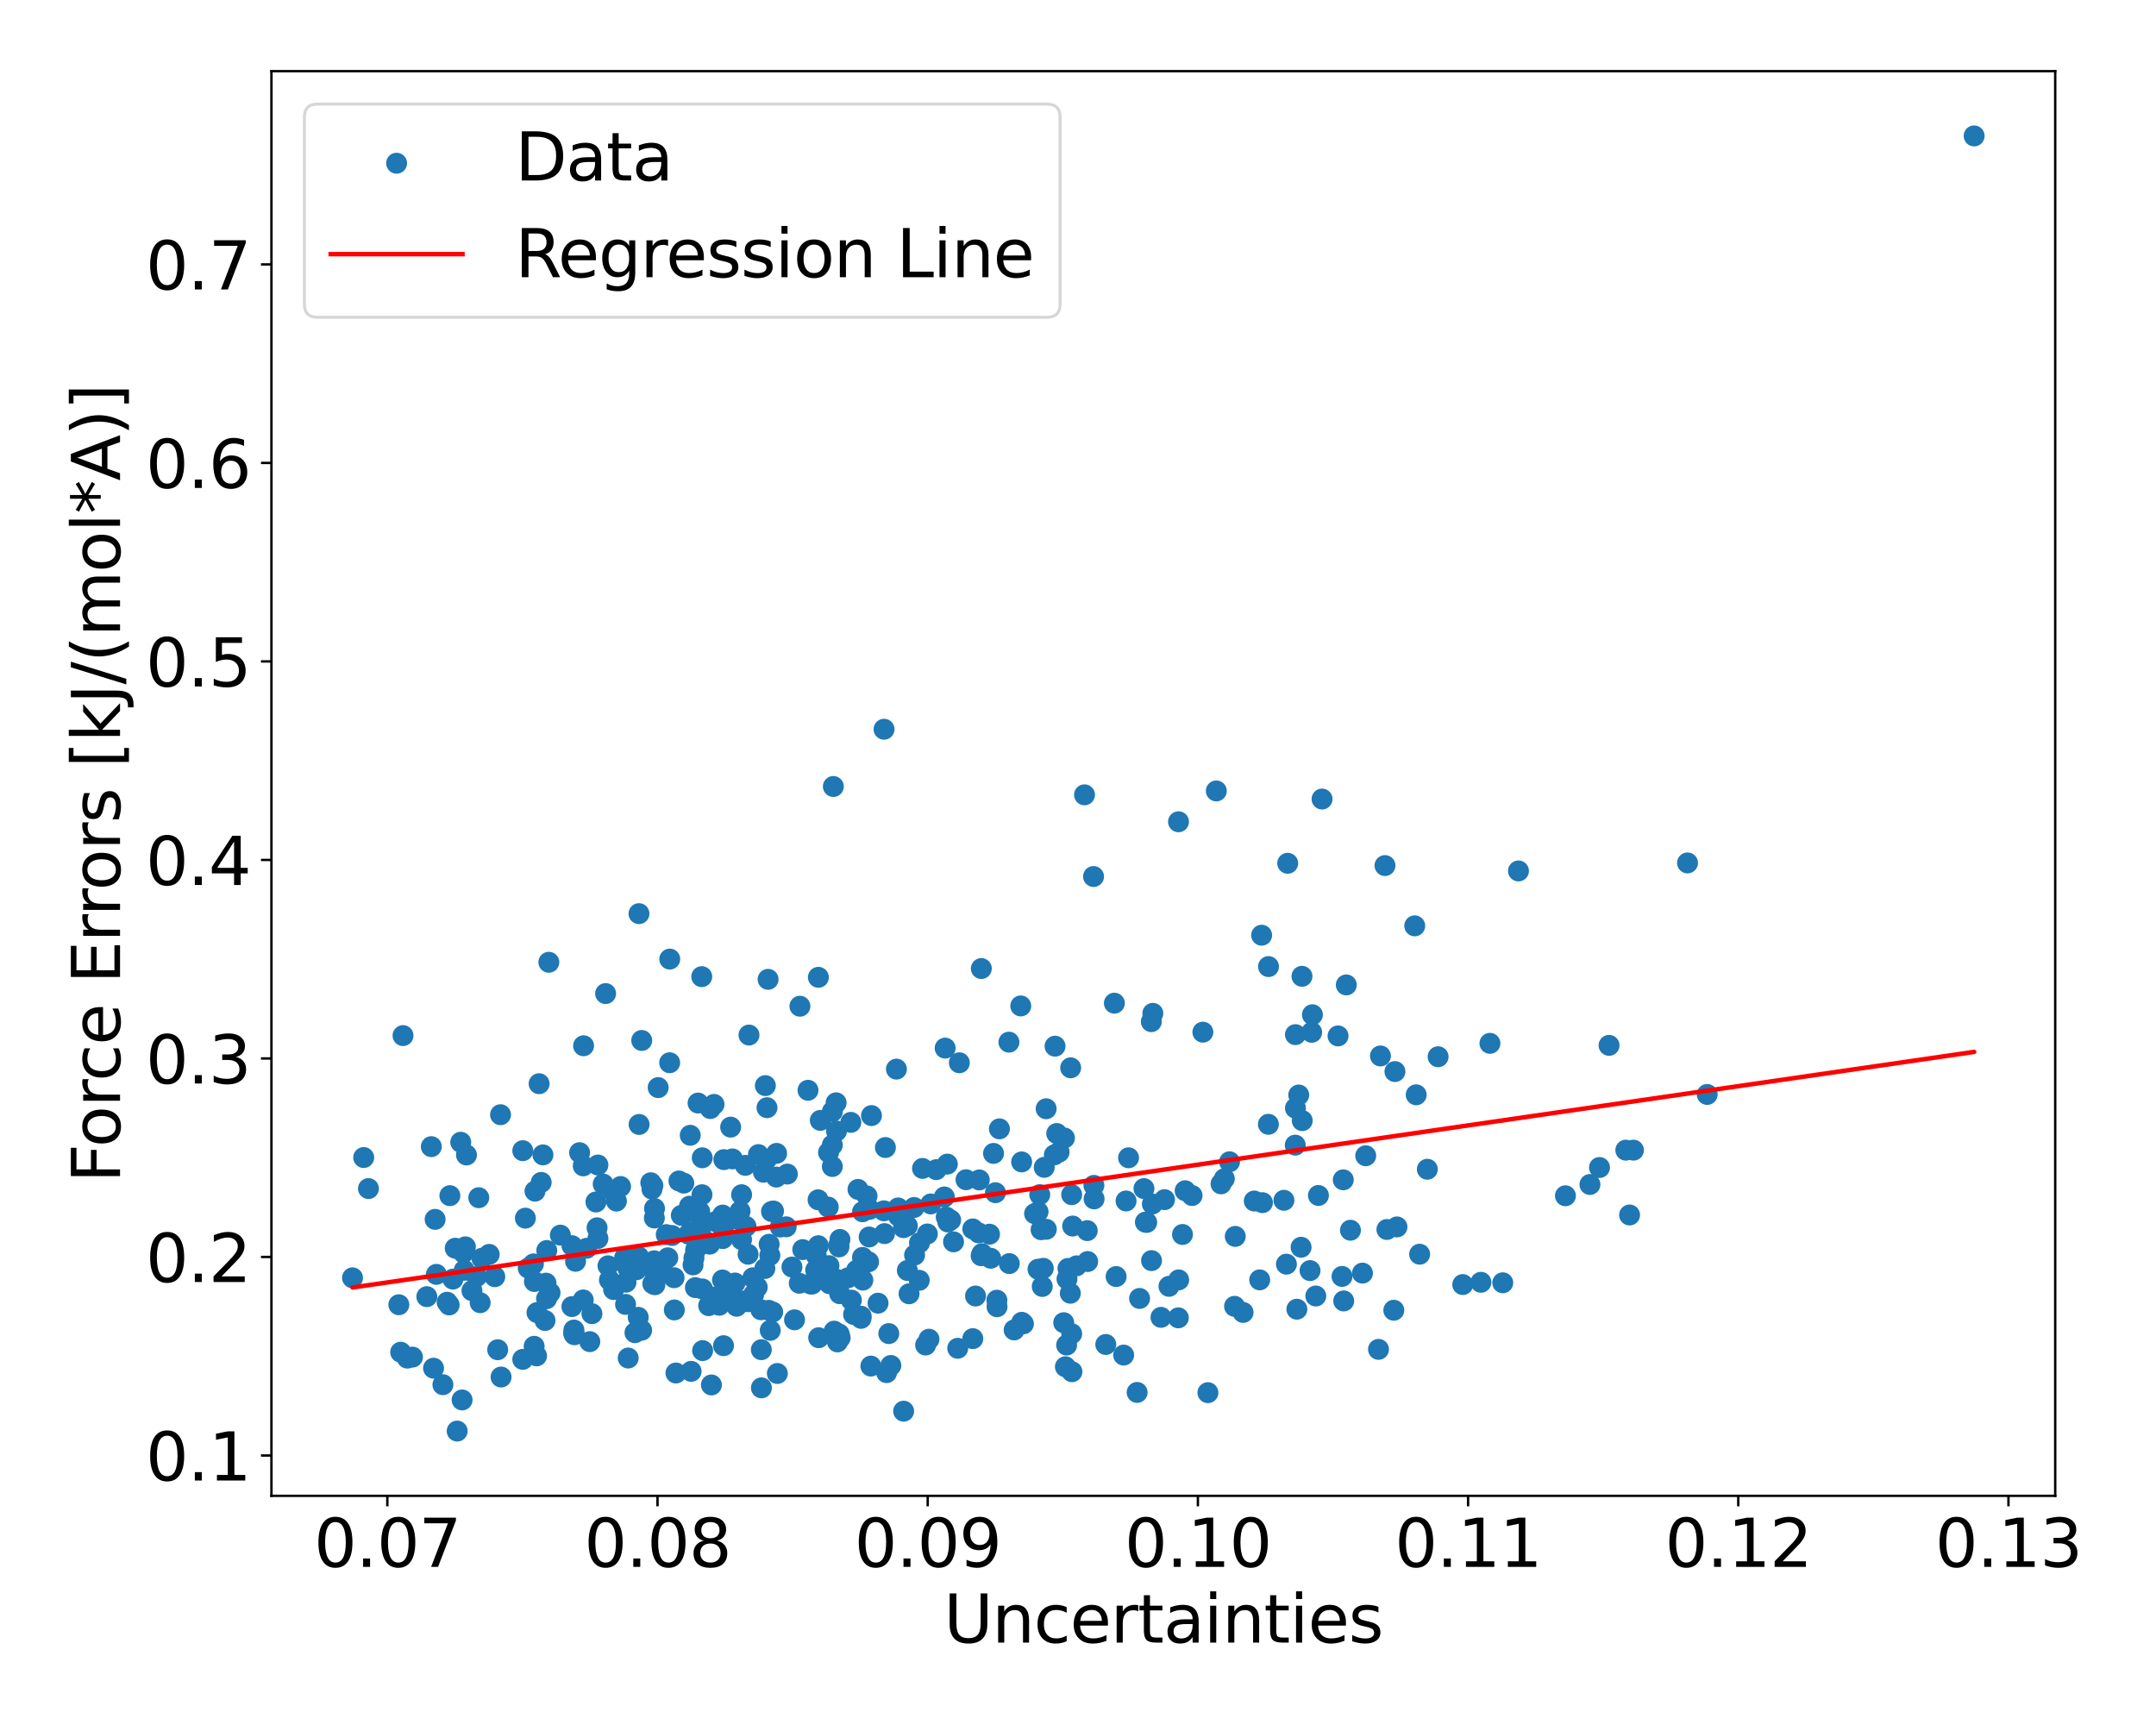 <?xml version="1.0" encoding="utf-8" standalone="no"?>
<!DOCTYPE svg PUBLIC "-//W3C//DTD SVG 1.1//EN"
  "http://www.w3.org/Graphics/SVG/1.1/DTD/svg11.dtd">
<svg xmlns:xlink="http://www.w3.org/1999/xlink" width="720pt" height="576pt" viewBox="0 0 720 576" xmlns="http://www.w3.org/2000/svg" version="1.1">
 <defs>
  <style type="text/css">*{stroke-linejoin: round; stroke-linecap: butt}</style>
 </defs>
 <g id="figure_1">
  <g id="patch_1">
   <path d="M 0 576 
L 720 576 
L 720 0 
L 0 0 
z
" style="fill: #ffffff"/>
  </g>
  <g id="axes_1">
   <g id="patch_2">
    <path d="M 90.65 499.48 
L 686.345 499.48 
L 686.345 23.76 
L 90.65 23.76 
z
" style="fill: #ffffff"/>
   </g>
   <g id="PathCollection_1">
    <defs>
     <path id="m4ea3d1e898" d="M 0 3 
C 0.796 3 1.559 2.684 2.121 2.121 
C 2.684 1.559 3 0.796 3 0 
C 3 -0.796 2.684 -1.559 2.121 -2.121 
C 1.559 -2.684 0.796 -3 0 -3 
C -0.796 -3 -1.559 -2.684 -2.121 -2.121 
C -2.684 -1.559 -3 -0.796 -3 0 
C -3 0.796 -2.684 1.559 -2.121 2.121 
C -1.559 2.684 -0.796 3 0 3 
z
" style="stroke: #1f77b4"/>
    </defs>
    <g clip-path="url(#p6a3d06f245)">
     <use xlink:href="#m4ea3d1e898" x="241.622" y="449.345" style="fill: #1f77b4; stroke: #1f77b4"/>
     <use xlink:href="#m4ea3d1e898" x="231.741" y="420.059" style="fill: #1f77b4; stroke: #1f77b4"/>
     <use xlink:href="#m4ea3d1e898" x="355.481" y="379.994" style="fill: #1f77b4; stroke: #1f77b4"/>
     <use xlink:href="#m4ea3d1e898" x="264.475" y="423.078" style="fill: #1f77b4; stroke: #1f77b4"/>
     <use xlink:href="#m4ea3d1e898" x="301.73" y="409.933" style="fill: #1f77b4; stroke: #1f77b4"/>
     <use xlink:href="#m4ea3d1e898" x="288.031" y="419.866" style="fill: #1f77b4; stroke: #1f77b4"/>
     <use xlink:href="#m4ea3d1e898" x="243.154" y="407.478" style="fill: #1f77b4; stroke: #1f77b4"/>
     <use xlink:href="#m4ea3d1e898" x="228.353" y="395.065" style="fill: #1f77b4; stroke: #1f77b4"/>
     <use xlink:href="#m4ea3d1e898" x="230.797" y="457.911" style="fill: #1f77b4; stroke: #1f77b4"/>
     <use xlink:href="#m4ea3d1e898" x="178.142" y="422.034" style="fill: #1f77b4; stroke: #1f77b4"/>
     <use xlink:href="#m4ea3d1e898" x="199.687" y="413.542" style="fill: #1f77b4; stroke: #1f77b4"/>
     <use xlink:href="#m4ea3d1e898" x="134.593" y="345.799" style="fill: #1f77b4; stroke: #1f77b4"/>
     <use xlink:href="#m4ea3d1e898" x="233.12" y="368.327" style="fill: #1f77b4; stroke: #1f77b4"/>
     <use xlink:href="#m4ea3d1e898" x="199.678" y="389.013" style="fill: #1f77b4; stroke: #1f77b4"/>
     <use xlink:href="#m4ea3d1e898" x="217.337" y="394.935" style="fill: #1f77b4; stroke: #1f77b4"/>
     <use xlink:href="#m4ea3d1e898" x="266.916" y="428.495" style="fill: #1f77b4; stroke: #1f77b4"/>
     <use xlink:href="#m4ea3d1e898" x="219.796" y="363.164" style="fill: #1f77b4; stroke: #1f77b4"/>
     <use xlink:href="#m4ea3d1e898" x="155.779" y="385.661" style="fill: #1f77b4; stroke: #1f77b4"/>
     <use xlink:href="#m4ea3d1e898" x="244.001" y="376.359" style="fill: #1f77b4; stroke: #1f77b4"/>
     <use xlink:href="#m4ea3d1e898" x="133.194" y="435.666" style="fill: #1f77b4; stroke: #1f77b4"/>
     <use xlink:href="#m4ea3d1e898" x="241.355" y="413.587" style="fill: #1f77b4; stroke: #1f77b4"/>
     <use xlink:href="#m4ea3d1e898" x="265.333" y="440.704" style="fill: #1f77b4; stroke: #1f77b4"/>
     <use xlink:href="#m4ea3d1e898" x="179.324" y="438.287" style="fill: #1f77b4; stroke: #1f77b4"/>
     <use xlink:href="#m4ea3d1e898" x="197.677" y="438.655" style="fill: #1f77b4; stroke: #1f77b4"/>
     <use xlink:href="#m4ea3d1e898" x="255.996" y="387.106" style="fill: #1f77b4; stroke: #1f77b4"/>
     <use xlink:href="#m4ea3d1e898" x="194.774" y="434.068" style="fill: #1f77b4; stroke: #1f77b4"/>
     <use xlink:href="#m4ea3d1e898" x="201.442" y="395.376" style="fill: #1f77b4; stroke: #1f77b4"/>
     <use xlink:href="#m4ea3d1e898" x="249.138" y="409.519" style="fill: #1f77b4; stroke: #1f77b4"/>
     <use xlink:href="#m4ea3d1e898" x="284.131" y="374.772" style="fill: #1f77b4; stroke: #1f77b4"/>
     <use xlink:href="#m4ea3d1e898" x="236.662" y="435.975" style="fill: #1f77b4; stroke: #1f77b4"/>
     <use xlink:href="#m4ea3d1e898" x="310.828" y="402.012" style="fill: #1f77b4; stroke: #1f77b4"/>
     <use xlink:href="#m4ea3d1e898" x="280.422" y="431.98" style="fill: #1f77b4; stroke: #1f77b4"/>
     <use xlink:href="#m4ea3d1e898" x="312.66" y="390.56" style="fill: #1f77b4; stroke: #1f77b4"/>
     <use xlink:href="#m4ea3d1e898" x="149.997" y="435.739" style="fill: #1f77b4; stroke: #1f77b4"/>
     <use xlink:href="#m4ea3d1e898" x="251.422" y="426.662" style="fill: #1f77b4; stroke: #1f77b4"/>
     <use xlink:href="#m4ea3d1e898" x="180.039" y="361.867" style="fill: #1f77b4; stroke: #1f77b4"/>
     <use xlink:href="#m4ea3d1e898" x="333.756" y="376.935" style="fill: #1f77b4; stroke: #1f77b4"/>
     <use xlink:href="#m4ea3d1e898" x="340.883" y="335.895" style="fill: #1f77b4; stroke: #1f77b4"/>
     <use xlink:href="#m4ea3d1e898" x="145.728" y="425.527" style="fill: #1f77b4; stroke: #1f77b4"/>
     <use xlink:href="#m4ea3d1e898" x="218.577" y="403.525" style="fill: #1f77b4; stroke: #1f77b4"/>
     <use xlink:href="#m4ea3d1e898" x="248.893" y="389.128" style="fill: #1f77b4; stroke: #1f77b4"/>
     <use xlink:href="#m4ea3d1e898" x="384.485" y="341.143" style="fill: #1f77b4; stroke: #1f77b4"/>
     <use xlink:href="#m4ea3d1e898" x="174.572" y="453.911" style="fill: #1f77b4; stroke: #1f77b4"/>
     <use xlink:href="#m4ea3d1e898" x="202.248" y="331.765" style="fill: #1f77b4; stroke: #1f77b4"/>
     <use xlink:href="#m4ea3d1e898" x="218.525" y="406.714" style="fill: #1f77b4; stroke: #1f77b4"/>
     <use xlink:href="#m4ea3d1e898" x="182.341" y="428.46" style="fill: #1f77b4; stroke: #1f77b4"/>
     <use xlink:href="#m4ea3d1e898" x="338.674" y="444.087" style="fill: #1f77b4; stroke: #1f77b4"/>
     <use xlink:href="#m4ea3d1e898" x="223.635" y="354.865" style="fill: #1f77b4; stroke: #1f77b4"/>
     <use xlink:href="#m4ea3d1e898" x="204.881" y="397.875" style="fill: #1f77b4; stroke: #1f77b4"/>
     <use xlink:href="#m4ea3d1e898" x="191.659" y="444.117" style="fill: #1f77b4; stroke: #1f77b4"/>
     <use xlink:href="#m4ea3d1e898" x="167.154" y="372.217" style="fill: #1f77b4; stroke: #1f77b4"/>
     <use xlink:href="#m4ea3d1e898" x="145.31" y="407.16" style="fill: #1f77b4; stroke: #1f77b4"/>
     <use xlink:href="#m4ea3d1e898" x="133.803" y="451.513" style="fill: #1f77b4; stroke: #1f77b4"/>
     <use xlink:href="#m4ea3d1e898" x="303.011" y="424.224" style="fill: #1f77b4; stroke: #1f77b4"/>
     <use xlink:href="#m4ea3d1e898" x="278.295" y="262.619" style="fill: #1f77b4; stroke: #1f77b4"/>
     <use xlink:href="#m4ea3d1e898" x="276.594" y="403.061" style="fill: #1f77b4; stroke: #1f77b4"/>
     <use xlink:href="#m4ea3d1e898" x="154.319" y="467.461" style="fill: #1f77b4; stroke: #1f77b4"/>
     <use xlink:href="#m4ea3d1e898" x="327.718" y="323.41" style="fill: #1f77b4; stroke: #1f77b4"/>
     <use xlink:href="#m4ea3d1e898" x="217.721" y="397.048" style="fill: #1f77b4; stroke: #1f77b4"/>
     <use xlink:href="#m4ea3d1e898" x="248.529" y="434.416" style="fill: #1f77b4; stroke: #1f77b4"/>
     <use xlink:href="#m4ea3d1e898" x="234.435" y="398.931" style="fill: #1f77b4; stroke: #1f77b4"/>
     <use xlink:href="#m4ea3d1e898" x="372.149" y="334.974" style="fill: #1f77b4; stroke: #1f77b4"/>
     <use xlink:href="#m4ea3d1e898" x="256.861" y="415.468" style="fill: #1f77b4; stroke: #1f77b4"/>
     <use xlink:href="#m4ea3d1e898" x="166.203" y="450.689" style="fill: #1f77b4; stroke: #1f77b4"/>
     <use xlink:href="#m4ea3d1e898" x="245.993" y="436.171" style="fill: #1f77b4; stroke: #1f77b4"/>
     <use xlink:href="#m4ea3d1e898" x="269.834" y="364.062" style="fill: #1f77b4; stroke: #1f77b4"/>
     <use xlink:href="#m4ea3d1e898" x="225.732" y="458.465" style="fill: #1f77b4; stroke: #1f77b4"/>
     <use xlink:href="#m4ea3d1e898" x="163.371" y="418.857" style="fill: #1f77b4; stroke: #1f77b4"/>
     <use xlink:href="#m4ea3d1e898" x="221.272" y="424.655" style="fill: #1f77b4; stroke: #1f77b4"/>
     <use xlink:href="#m4ea3d1e898" x="398.098" y="399.199" style="fill: #1f77b4; stroke: #1f77b4"/>
     <use xlink:href="#m4ea3d1e898" x="234.513" y="386.602" style="fill: #1f77b4; stroke: #1f77b4"/>
     <use xlink:href="#m4ea3d1e898" x="372.735" y="426.257" style="fill: #1f77b4; stroke: #1f77b4"/>
     <use xlink:href="#m4ea3d1e898" x="356.2" y="449.138" style="fill: #1f77b4; stroke: #1f77b4"/>
     <use xlink:href="#m4ea3d1e898" x="178.464" y="427.921" style="fill: #1f77b4; stroke: #1f77b4"/>
     <use xlink:href="#m4ea3d1e898" x="237.219" y="370.162" style="fill: #1f77b4; stroke: #1f77b4"/>
     <use xlink:href="#m4ea3d1e898" x="213.289" y="419.658" style="fill: #1f77b4; stroke: #1f77b4"/>
     <use xlink:href="#m4ea3d1e898" x="365.378" y="400.326" style="fill: #1f77b4; stroke: #1f77b4"/>
     <use xlink:href="#m4ea3d1e898" x="160.349" y="434.99" style="fill: #1f77b4; stroke: #1f77b4"/>
     <use xlink:href="#m4ea3d1e898" x="287.583" y="439.51" style="fill: #1f77b4; stroke: #1f77b4"/>
     <use xlink:href="#m4ea3d1e898" x="152.675" y="477.856" style="fill: #1f77b4; stroke: #1f77b4"/>
     <use xlink:href="#m4ea3d1e898" x="258.321" y="404.375" style="fill: #1f77b4; stroke: #1f77b4"/>
     <use xlink:href="#m4ea3d1e898" x="194.774" y="389.3" style="fill: #1f77b4; stroke: #1f77b4"/>
     <use xlink:href="#m4ea3d1e898" x="365.192" y="292.679" style="fill: #1f77b4; stroke: #1f77b4"/>
     <use xlink:href="#m4ea3d1e898" x="178.662" y="397.739" style="fill: #1f77b4; stroke: #1f77b4"/>
     <use xlink:href="#m4ea3d1e898" x="213.389" y="305.079" style="fill: #1f77b4; stroke: #1f77b4"/>
     <use xlink:href="#m4ea3d1e898" x="273.278" y="415.958" style="fill: #1f77b4; stroke: #1f77b4"/>
     <use xlink:href="#m4ea3d1e898" x="236.994" y="415.439" style="fill: #1f77b4; stroke: #1f77b4"/>
     <use xlink:href="#m4ea3d1e898" x="376.881" y="386.599" style="fill: #1f77b4; stroke: #1f77b4"/>
     <use xlink:href="#m4ea3d1e898" x="295.168" y="404.31" style="fill: #1f77b4; stroke: #1f77b4"/>
     <use xlink:href="#m4ea3d1e898" x="121.461" y="386.514" style="fill: #1f77b4; stroke: #1f77b4"/>
     <use xlink:href="#m4ea3d1e898" x="252.881" y="429.81" style="fill: #1f77b4; stroke: #1f77b4"/>
     <use xlink:href="#m4ea3d1e898" x="199.016" y="401.355" style="fill: #1f77b4; stroke: #1f77b4"/>
     <use xlink:href="#m4ea3d1e898" x="167.333" y="459.809" style="fill: #1f77b4; stroke: #1f77b4"/>
     <use xlink:href="#m4ea3d1e898" x="241.334" y="405.727" style="fill: #1f77b4; stroke: #1f77b4"/>
     <use xlink:href="#m4ea3d1e898" x="247.662" y="398.928" style="fill: #1f77b4; stroke: #1f77b4"/>
     <use xlink:href="#m4ea3d1e898" x="254.957" y="391.42" style="fill: #1f77b4; stroke: #1f77b4"/>
     <use xlink:href="#m4ea3d1e898" x="270.636" y="428.715" style="fill: #1f77b4; stroke: #1f77b4"/>
     <use xlink:href="#m4ea3d1e898" x="153.867" y="381.409" style="fill: #1f77b4; stroke: #1f77b4"/>
     <use xlink:href="#m4ea3d1e898" x="218.841" y="425.343" style="fill: #1f77b4; stroke: #1f77b4"/>
     <use xlink:href="#m4ea3d1e898" x="295.684" y="383.174" style="fill: #1f77b4; stroke: #1f77b4"/>
     <use xlink:href="#m4ea3d1e898" x="279.678" y="448.081" style="fill: #1f77b4; stroke: #1f77b4"/>
     <use xlink:href="#m4ea3d1e898" x="207.242" y="396.19" style="fill: #1f77b4; stroke: #1f77b4"/>
     <use xlink:href="#m4ea3d1e898" x="257.225" y="444.219" style="fill: #1f77b4; stroke: #1f77b4"/>
     <use xlink:href="#m4ea3d1e898" x="306.983" y="427.511" style="fill: #1f77b4; stroke: #1f77b4"/>
     <use xlink:href="#m4ea3d1e898" x="183.694" y="431.677" style="fill: #1f77b4; stroke: #1f77b4"/>
     <use xlink:href="#m4ea3d1e898" x="315.364" y="399.684" style="fill: #1f77b4; stroke: #1f77b4"/>
     <use xlink:href="#m4ea3d1e898" x="223.667" y="320.255" style="fill: #1f77b4; stroke: #1f77b4"/>
     <use xlink:href="#m4ea3d1e898" x="251.692" y="432.242" style="fill: #1f77b4; stroke: #1f77b4"/>
     <use xlink:href="#m4ea3d1e898" x="234.348" y="326.117" style="fill: #1f77b4; stroke: #1f77b4"/>
     <use xlink:href="#m4ea3d1e898" x="276.69" y="384.82" style="fill: #1f77b4; stroke: #1f77b4"/>
     <use xlink:href="#m4ea3d1e898" x="322.601" y="393.925" style="fill: #1f77b4; stroke: #1f77b4"/>
     <use xlink:href="#m4ea3d1e898" x="243.194" y="430.942" style="fill: #1f77b4; stroke: #1f77b4"/>
     <use xlink:href="#m4ea3d1e898" x="230.819" y="404.394" style="fill: #1f77b4; stroke: #1f77b4"/>
     <use xlink:href="#m4ea3d1e898" x="159.191" y="426.251" style="fill: #1f77b4; stroke: #1f77b4"/>
     <use xlink:href="#m4ea3d1e898" x="327.915" y="418.621" style="fill: #1f77b4; stroke: #1f77b4"/>
     <use xlink:href="#m4ea3d1e898" x="222.494" y="412.249" style="fill: #1f77b4; stroke: #1f77b4"/>
     <use xlink:href="#m4ea3d1e898" x="267.137" y="335.99" style="fill: #1f77b4; stroke: #1f77b4"/>
     <use xlink:href="#m4ea3d1e898" x="352.335" y="349.332" style="fill: #1f77b4; stroke: #1f77b4"/>
     <use xlink:href="#m4ea3d1e898" x="123.043" y="396.881" style="fill: #1f77b4; stroke: #1f77b4"/>
     <use xlink:href="#m4ea3d1e898" x="144.039" y="382.88" style="fill: #1f77b4; stroke: #1f77b4"/>
     <use xlink:href="#m4ea3d1e898" x="209.644" y="423.379" style="fill: #1f77b4; stroke: #1f77b4"/>
     <use xlink:href="#m4ea3d1e898" x="218.709" y="428.989" style="fill: #1f77b4; stroke: #1f77b4"/>
     <use xlink:href="#m4ea3d1e898" x="253.273" y="385.533" style="fill: #1f77b4; stroke: #1f77b4"/>
     <use xlink:href="#m4ea3d1e898" x="155.038" y="424.166" style="fill: #1f77b4; stroke: #1f77b4"/>
     <use xlink:href="#m4ea3d1e898" x="246.902" y="407.334" style="fill: #1f77b4; stroke: #1f77b4"/>
     <use xlink:href="#m4ea3d1e898" x="151.246" y="427.109" style="fill: #1f77b4; stroke: #1f77b4"/>
     <use xlink:href="#m4ea3d1e898" x="316.529" y="408.033" style="fill: #1f77b4; stroke: #1f77b4"/>
     <use xlink:href="#m4ea3d1e898" x="273.942" y="374.101" style="fill: #1f77b4; stroke: #1f77b4"/>
     <use xlink:href="#m4ea3d1e898" x="214.268" y="444.18" style="fill: #1f77b4; stroke: #1f77b4"/>
     <use xlink:href="#m4ea3d1e898" x="218.454" y="420.993" style="fill: #1f77b4; stroke: #1f77b4"/>
     <use xlink:href="#m4ea3d1e898" x="174.58" y="384.232" style="fill: #1f77b4; stroke: #1f77b4"/>
     <use xlink:href="#m4ea3d1e898" x="196.972" y="447.996" style="fill: #1f77b4; stroke: #1f77b4"/>
     <use xlink:href="#m4ea3d1e898" x="232.231" y="429.953" style="fill: #1f77b4; stroke: #1f77b4"/>
     <use xlink:href="#m4ea3d1e898" x="357.978" y="458.035" style="fill: #1f77b4; stroke: #1f77b4"/>
     <use xlink:href="#m4ea3d1e898" x="330.867" y="420.147" style="fill: #1f77b4; stroke: #1f77b4"/>
     <use xlink:href="#m4ea3d1e898" x="262.56" y="409.643" style="fill: #1f77b4; stroke: #1f77b4"/>
     <use xlink:href="#m4ea3d1e898" x="337.056" y="421.927" style="fill: #1f77b4; stroke: #1f77b4"/>
     <use xlink:href="#m4ea3d1e898" x="438.282" y="338.834" style="fill: #1f77b4; stroke: #1f77b4"/>
     <use xlink:href="#m4ea3d1e898" x="273.4" y="446.68" style="fill: #1f77b4; stroke: #1f77b4"/>
     <use xlink:href="#m4ea3d1e898" x="363.225" y="421.244" style="fill: #1f77b4; stroke: #1f77b4"/>
     <use xlink:href="#m4ea3d1e898" x="154.752" y="418.333" style="fill: #1f77b4; stroke: #1f77b4"/>
     <use xlink:href="#m4ea3d1e898" x="255.592" y="362.5" style="fill: #1f77b4; stroke: #1f77b4"/>
     <use xlink:href="#m4ea3d1e898" x="336.933" y="347.99" style="fill: #1f77b4; stroke: #1f77b4"/>
     <use xlink:href="#m4ea3d1e898" x="290.249" y="413.044" style="fill: #1f77b4; stroke: #1f77b4"/>
     <use xlink:href="#m4ea3d1e898" x="137.749" y="453.153" style="fill: #1f77b4; stroke: #1f77b4"/>
     <use xlink:href="#m4ea3d1e898" x="277.969" y="382.346" style="fill: #1f77b4; stroke: #1f77b4"/>
     <use xlink:href="#m4ea3d1e898" x="245.449" y="428.414" style="fill: #1f77b4; stroke: #1f77b4"/>
     <use xlink:href="#m4ea3d1e898" x="233.67" y="404.576" style="fill: #1f77b4; stroke: #1f77b4"/>
     <use xlink:href="#m4ea3d1e898" x="280.086" y="415.805" style="fill: #1f77b4; stroke: #1f77b4"/>
     <use xlink:href="#m4ea3d1e898" x="212.05" y="445.004" style="fill: #1f77b4; stroke: #1f77b4"/>
     <use xlink:href="#m4ea3d1e898" x="149.318" y="434.829" style="fill: #1f77b4; stroke: #1f77b4"/>
     <use xlink:href="#m4ea3d1e898" x="117.727" y="426.689" style="fill: #1f77b4; stroke: #1f77b4"/>
     <use xlink:href="#m4ea3d1e898" x="280.505" y="413.87" style="fill: #1f77b4; stroke: #1f77b4"/>
     <use xlink:href="#m4ea3d1e898" x="205.854" y="401.058" style="fill: #1f77b4; stroke: #1f77b4"/>
     <use xlink:href="#m4ea3d1e898" x="357.885" y="398.92" style="fill: #1f77b4; stroke: #1f77b4"/>
     <use xlink:href="#m4ea3d1e898" x="316.368" y="388.71" style="fill: #1f77b4; stroke: #1f77b4"/>
     <use xlink:href="#m4ea3d1e898" x="273.196" y="400.624" style="fill: #1f77b4; stroke: #1f77b4"/>
     <use xlink:href="#m4ea3d1e898" x="234.283" y="415.331" style="fill: #1f77b4; stroke: #1f77b4"/>
     <use xlink:href="#m4ea3d1e898" x="190.989" y="436.29" style="fill: #1f77b4; stroke: #1f77b4"/>
     <use xlink:href="#m4ea3d1e898" x="179.181" y="452.739" style="fill: #1f77b4; stroke: #1f77b4"/>
     <use xlink:href="#m4ea3d1e898" x="144.782" y="456.856" style="fill: #1f77b4; stroke: #1f77b4"/>
     <use xlink:href="#m4ea3d1e898" x="327.033" y="393.991" style="fill: #1f77b4; stroke: #1f77b4"/>
     <use xlink:href="#m4ea3d1e898" x="178.378" y="449.549" style="fill: #1f77b4; stroke: #1f77b4"/>
     <use xlink:href="#m4ea3d1e898" x="238.452" y="368.773" style="fill: #1f77b4; stroke: #1f77b4"/>
     <use xlink:href="#m4ea3d1e898" x="191.565" y="445.218" style="fill: #1f77b4; stroke: #1f77b4"/>
     <use xlink:href="#m4ea3d1e898" x="208.579" y="420.032" style="fill: #1f77b4; stroke: #1f77b4"/>
     <use xlink:href="#m4ea3d1e898" x="357.551" y="356.553" style="fill: #1f77b4; stroke: #1f77b4"/>
     <use xlink:href="#m4ea3d1e898" x="255.429" y="423.573" style="fill: #1f77b4; stroke: #1f77b4"/>
     <use xlink:href="#m4ea3d1e898" x="285.046" y="438.899" style="fill: #1f77b4; stroke: #1f77b4"/>
     <use xlink:href="#m4ea3d1e898" x="244.595" y="386.975" style="fill: #1f77b4; stroke: #1f77b4"/>
     <use xlink:href="#m4ea3d1e898" x="234.64" y="450.988" style="fill: #1f77b4; stroke: #1f77b4"/>
     <use xlink:href="#m4ea3d1e898" x="430.027" y="288.262" style="fill: #1f77b4; stroke: #1f77b4"/>
     <use xlink:href="#m4ea3d1e898" x="305.258" y="403.193" style="fill: #1f77b4; stroke: #1f77b4"/>
     <use xlink:href="#m4ea3d1e898" x="257.096" y="419.202" style="fill: #1f77b4; stroke: #1f77b4"/>
     <use xlink:href="#m4ea3d1e898" x="142.541" y="432.969" style="fill: #1f77b4; stroke: #1f77b4"/>
     <use xlink:href="#m4ea3d1e898" x="259.596" y="458.623" style="fill: #1f77b4; stroke: #1f77b4"/>
     <use xlink:href="#m4ea3d1e898" x="182.01" y="440.925" style="fill: #1f77b4; stroke: #1f77b4"/>
     <use xlink:href="#m4ea3d1e898" x="286.526" y="397.158" style="fill: #1f77b4; stroke: #1f77b4"/>
     <use xlink:href="#m4ea3d1e898" x="241.281" y="427.407" style="fill: #1f77b4; stroke: #1f77b4"/>
     <use xlink:href="#m4ea3d1e898" x="256.502" y="327.015" style="fill: #1f77b4; stroke: #1f77b4"/>
     <use xlink:href="#m4ea3d1e898" x="218.027" y="395.869" style="fill: #1f77b4; stroke: #1f77b4"/>
     <use xlink:href="#m4ea3d1e898" x="331.789" y="385.136" style="fill: #1f77b4; stroke: #1f77b4"/>
     <use xlink:href="#m4ea3d1e898" x="225.194" y="437.411" style="fill: #1f77b4; stroke: #1f77b4"/>
     <use xlink:href="#m4ea3d1e898" x="150.235" y="399.249" style="fill: #1f77b4; stroke: #1f77b4"/>
     <use xlink:href="#m4ea3d1e898" x="247.144" y="404.445" style="fill: #1f77b4; stroke: #1f77b4"/>
     <use xlink:href="#m4ea3d1e898" x="279.255" y="427.129" style="fill: #1f77b4; stroke: #1f77b4"/>
     <use xlink:href="#m4ea3d1e898" x="193.555" y="384.893" style="fill: #1f77b4; stroke: #1f77b4"/>
     <use xlink:href="#m4ea3d1e898" x="240.208" y="435.842" style="fill: #1f77b4; stroke: #1f77b4"/>
     <use xlink:href="#m4ea3d1e898" x="237.579" y="462.452" style="fill: #1f77b4; stroke: #1f77b4"/>
     <use xlink:href="#m4ea3d1e898" x="257.648" y="404.539" style="fill: #1f77b4; stroke: #1f77b4"/>
     <use xlink:href="#m4ea3d1e898" x="315.633" y="349.979" style="fill: #1f77b4; stroke: #1f77b4"/>
     <use xlink:href="#m4ea3d1e898" x="157.606" y="430.981" style="fill: #1f77b4; stroke: #1f77b4"/>
     <use xlink:href="#m4ea3d1e898" x="181.317" y="385.63" style="fill: #1f77b4; stroke: #1f77b4"/>
     <use xlink:href="#m4ea3d1e898" x="432.614" y="345.479" style="fill: #1f77b4; stroke: #1f77b4"/>
     <use xlink:href="#m4ea3d1e898" x="379.743" y="464.95" style="fill: #1f77b4; stroke: #1f77b4"/>
     <use xlink:href="#m4ea3d1e898" x="308.076" y="390.151" style="fill: #1f77b4; stroke: #1f77b4"/>
     <use xlink:href="#m4ea3d1e898" x="217.999" y="428.659" style="fill: #1f77b4; stroke: #1f77b4"/>
     <use xlink:href="#m4ea3d1e898" x="279.223" y="368.242" style="fill: #1f77b4; stroke: #1f77b4"/>
     <use xlink:href="#m4ea3d1e898" x="280.176" y="416.364" style="fill: #1f77b4; stroke: #1f77b4"/>
     <use xlink:href="#m4ea3d1e898" x="276.831" y="422.615" style="fill: #1f77b4; stroke: #1f77b4"/>
     <use xlink:href="#m4ea3d1e898" x="258.035" y="438.091" style="fill: #1f77b4; stroke: #1f77b4"/>
     <use xlink:href="#m4ea3d1e898" x="326.809" y="411.667" style="fill: #1f77b4; stroke: #1f77b4"/>
     <use xlink:href="#m4ea3d1e898" x="406.19" y="264.108" style="fill: #1f77b4; stroke: #1f77b4"/>
     <use xlink:href="#m4ea3d1e898" x="230.252" y="402.765" style="fill: #1f77b4; stroke: #1f77b4"/>
     <use xlink:href="#m4ea3d1e898" x="230.504" y="379.092" style="fill: #1f77b4; stroke: #1f77b4"/>
     <use xlink:href="#m4ea3d1e898" x="199.392" y="409.978" style="fill: #1f77b4; stroke: #1f77b4"/>
     <use xlink:href="#m4ea3d1e898" x="165.238" y="426.303" style="fill: #1f77b4; stroke: #1f77b4"/>
     <use xlink:href="#m4ea3d1e898" x="187.134" y="412.423" style="fill: #1f77b4; stroke: #1f77b4"/>
     <use xlink:href="#m4ea3d1e898" x="176.396" y="423.432" style="fill: #1f77b4; stroke: #1f77b4"/>
     <use xlink:href="#m4ea3d1e898" x="238.942" y="407.931" style="fill: #1f77b4; stroke: #1f77b4"/>
     <use xlink:href="#m4ea3d1e898" x="234.573" y="430.393" style="fill: #1f77b4; stroke: #1f77b4"/>
     <use xlink:href="#m4ea3d1e898" x="203.524" y="427.408" style="fill: #1f77b4; stroke: #1f77b4"/>
     <use xlink:href="#m4ea3d1e898" x="256.14" y="369.871" style="fill: #1f77b4; stroke: #1f77b4"/>
     <use xlink:href="#m4ea3d1e898" x="136.018" y="453.494" style="fill: #1f77b4; stroke: #1f77b4"/>
     <use xlink:href="#m4ea3d1e898" x="290.417" y="403.817" style="fill: #1f77b4; stroke: #1f77b4"/>
     <use xlink:href="#m4ea3d1e898" x="191.008" y="415.948" style="fill: #1f77b4; stroke: #1f77b4"/>
     <use xlink:href="#m4ea3d1e898" x="278.59" y="444.488" style="fill: #1f77b4; stroke: #1f77b4"/>
     <use xlink:href="#m4ea3d1e898" x="262.936" y="392.035" style="fill: #1f77b4; stroke: #1f77b4"/>
     <use xlink:href="#m4ea3d1e898" x="291.028" y="372.513" style="fill: #1f77b4; stroke: #1f77b4"/>
     <use xlink:href="#m4ea3d1e898" x="180.733" y="394.818" style="fill: #1f77b4; stroke: #1f77b4"/>
     <use xlink:href="#m4ea3d1e898" x="234.278" y="409.324" style="fill: #1f77b4; stroke: #1f77b4"/>
     <use xlink:href="#m4ea3d1e898" x="214.303" y="347.42" style="fill: #1f77b4; stroke: #1f77b4"/>
     <use xlink:href="#m4ea3d1e898" x="183.289" y="321.313" style="fill: #1f77b4; stroke: #1f77b4"/>
     <use xlink:href="#m4ea3d1e898" x="194.884" y="349.197" style="fill: #1f77b4; stroke: #1f77b4"/>
     <use xlink:href="#m4ea3d1e898" x="191.811" y="445.689" style="fill: #1f77b4; stroke: #1f77b4"/>
     <use xlink:href="#m4ea3d1e898" x="192.203" y="421.161" style="fill: #1f77b4; stroke: #1f77b4"/>
     <use xlink:href="#m4ea3d1e898" x="213.423" y="375.469" style="fill: #1f77b4; stroke: #1f77b4"/>
     <use xlink:href="#m4ea3d1e898" x="260.586" y="409.72" style="fill: #1f77b4; stroke: #1f77b4"/>
     <use xlink:href="#m4ea3d1e898" x="249.821" y="418.806" style="fill: #1f77b4; stroke: #1f77b4"/>
     <use xlink:href="#m4ea3d1e898" x="232.299" y="417.375" style="fill: #1f77b4; stroke: #1f77b4"/>
     <use xlink:href="#m4ea3d1e898" x="195.907" y="416.812" style="fill: #1f77b4; stroke: #1f77b4"/>
     <use xlink:href="#m4ea3d1e898" x="182.592" y="417.56" style="fill: #1f77b4; stroke: #1f77b4"/>
     <use xlink:href="#m4ea3d1e898" x="238.134" y="433.111" style="fill: #1f77b4; stroke: #1f77b4"/>
     <use xlink:href="#m4ea3d1e898" x="227.522" y="405.818" style="fill: #1f77b4; stroke: #1f77b4"/>
     <use xlink:href="#m4ea3d1e898" x="241.541" y="410.194" style="fill: #1f77b4; stroke: #1f77b4"/>
     <use xlink:href="#m4ea3d1e898" x="259.342" y="385.126" style="fill: #1f77b4; stroke: #1f77b4"/>
     <use xlink:href="#m4ea3d1e898" x="249.774" y="434.664" style="fill: #1f77b4; stroke: #1f77b4"/>
     <use xlink:href="#m4ea3d1e898" x="175.449" y="406.758" style="fill: #1f77b4; stroke: #1f77b4"/>
     <use xlink:href="#m4ea3d1e898" x="160.928" y="420.145" style="fill: #1f77b4; stroke: #1f77b4"/>
     <use xlink:href="#m4ea3d1e898" x="324.863" y="410.354" style="fill: #1f77b4; stroke: #1f77b4"/>
     <use xlink:href="#m4ea3d1e898" x="182.52" y="433.657" style="fill: #1f77b4; stroke: #1f77b4"/>
     <use xlink:href="#m4ea3d1e898" x="309.694" y="412.036" style="fill: #1f77b4; stroke: #1f77b4"/>
     <use xlink:href="#m4ea3d1e898" x="230.635" y="411.328" style="fill: #1f77b4; stroke: #1f77b4"/>
     <use xlink:href="#m4ea3d1e898" x="224.43" y="412.544" style="fill: #1f77b4; stroke: #1f77b4"/>
     <use xlink:href="#m4ea3d1e898" x="299.364" y="356.994" style="fill: #1f77b4; stroke: #1f77b4"/>
     <use xlink:href="#m4ea3d1e898" x="231.445" y="422.365" style="fill: #1f77b4; stroke: #1f77b4"/>
     <use xlink:href="#m4ea3d1e898" x="209.059" y="428.141" style="fill: #1f77b4; stroke: #1f77b4"/>
     <use xlink:href="#m4ea3d1e898" x="295.386" y="411.919" style="fill: #1f77b4; stroke: #1f77b4"/>
     <use xlink:href="#m4ea3d1e898" x="213.131" y="439.865" style="fill: #1f77b4; stroke: #1f77b4"/>
     <use xlink:href="#m4ea3d1e898" x="235.218" y="414.125" style="fill: #1f77b4; stroke: #1f77b4"/>
     <use xlink:href="#m4ea3d1e898" x="225.104" y="426.647" style="fill: #1f77b4; stroke: #1f77b4"/>
     <use xlink:href="#m4ea3d1e898" x="147.91" y="462.367" style="fill: #1f77b4; stroke: #1f77b4"/>
     <use xlink:href="#m4ea3d1e898" x="318.433" y="414.668" style="fill: #1f77b4; stroke: #1f77b4"/>
     <use xlink:href="#m4ea3d1e898" x="287.548" y="440.219" style="fill: #1f77b4; stroke: #1f77b4"/>
     <use xlink:href="#m4ea3d1e898" x="159.886" y="399.929" style="fill: #1f77b4; stroke: #1f77b4"/>
     <use xlink:href="#m4ea3d1e898" x="462.519" y="289.023" style="fill: #1f77b4; stroke: #1f77b4"/>
     <use xlink:href="#m4ea3d1e898" x="428.768" y="400.795" style="fill: #1f77b4; stroke: #1f77b4"/>
     <use xlink:href="#m4ea3d1e898" x="280.244" y="445.438" style="fill: #1f77b4; stroke: #1f77b4"/>
     <use xlink:href="#m4ea3d1e898" x="434.797" y="326.004" style="fill: #1f77b4; stroke: #1f77b4"/>
     <use xlink:href="#m4ea3d1e898" x="659.268" y="45.384" style="fill: #1f77b4; stroke: #1f77b4"/>
     <use xlink:href="#m4ea3d1e898" x="279.348" y="377.668" style="fill: #1f77b4; stroke: #1f77b4"/>
     <use xlink:href="#m4ea3d1e898" x="494.557" y="428.172" style="fill: #1f77b4; stroke: #1f77b4"/>
     <use xlink:href="#m4ea3d1e898" x="301.767" y="471.212" style="fill: #1f77b4; stroke: #1f77b4"/>
     <use xlink:href="#m4ea3d1e898" x="465.462" y="437.509" style="fill: #1f77b4; stroke: #1f77b4"/>
     <use xlink:href="#m4ea3d1e898" x="320.37" y="354.878" style="fill: #1f77b4; stroke: #1f77b4"/>
     <use xlink:href="#m4ea3d1e898" x="440.289" y="399.18" style="fill: #1f77b4; stroke: #1f77b4"/>
     <use xlink:href="#m4ea3d1e898" x="380.564" y="433.565" style="fill: #1f77b4; stroke: #1f77b4"/>
     <use xlink:href="#m4ea3d1e898" x="223.013" y="419.997" style="fill: #1f77b4; stroke: #1f77b4"/>
     <use xlink:href="#m4ea3d1e898" x="362.173" y="265.402" style="fill: #1f77b4; stroke: #1f77b4"/>
     <use xlink:href="#m4ea3d1e898" x="352.097" y="385.638" style="fill: #1f77b4; stroke: #1f77b4"/>
     <use xlink:href="#m4ea3d1e898" x="319.837" y="450.209" style="fill: #1f77b4; stroke: #1f77b4"/>
     <use xlink:href="#m4ea3d1e898" x="418.863" y="401.037" style="fill: #1f77b4; stroke: #1f77b4"/>
     <use xlink:href="#m4ea3d1e898" x="296.076" y="458.338" style="fill: #1f77b4; stroke: #1f77b4"/>
     <use xlink:href="#m4ea3d1e898" x="382.94" y="408.182" style="fill: #1f77b4; stroke: #1f77b4"/>
     <use xlink:href="#m4ea3d1e898" x="268.078" y="417.259" style="fill: #1f77b4; stroke: #1f77b4"/>
     <use xlink:href="#m4ea3d1e898" x="384.841" y="402.035" style="fill: #1f77b4; stroke: #1f77b4"/>
     <use xlink:href="#m4ea3d1e898" x="570.115" y="365.452" style="fill: #1f77b4; stroke: #1f77b4"/>
     <use xlink:href="#m4ea3d1e898" x="465.842" y="357.811" style="fill: #1f77b4; stroke: #1f77b4"/>
     <use xlink:href="#m4ea3d1e898" x="421.324" y="312.275" style="fill: #1f77b4; stroke: #1f77b4"/>
     <use xlink:href="#m4ea3d1e898" x="393.62" y="427.371" style="fill: #1f77b4; stroke: #1f77b4"/>
     <use xlink:href="#m4ea3d1e898" x="439.416" y="432.75" style="fill: #1f77b4; stroke: #1f77b4"/>
     <use xlink:href="#m4ea3d1e898" x="450.984" y="410.789" style="fill: #1f77b4; stroke: #1f77b4"/>
     <use xlink:href="#m4ea3d1e898" x="376.048" y="401.019" style="fill: #1f77b4; stroke: #1f77b4"/>
     <use xlink:href="#m4ea3d1e898" x="448.739" y="434.403" style="fill: #1f77b4; stroke: #1f77b4"/>
     <use xlink:href="#m4ea3d1e898" x="415.132" y="438.23" style="fill: #1f77b4; stroke: #1f77b4"/>
     <use xlink:href="#m4ea3d1e898" x="466.518" y="409.684" style="fill: #1f77b4; stroke: #1f77b4"/>
     <use xlink:href="#m4ea3d1e898" x="295.229" y="243.502" style="fill: #1f77b4; stroke: #1f77b4"/>
     <use xlink:href="#m4ea3d1e898" x="284.32" y="434.127" style="fill: #1f77b4; stroke: #1f77b4"/>
     <use xlink:href="#m4ea3d1e898" x="410.611" y="387.935" style="fill: #1f77b4; stroke: #1f77b4"/>
     <use xlink:href="#m4ea3d1e898" x="241.73" y="387.215" style="fill: #1f77b4; stroke: #1f77b4"/>
     <use xlink:href="#m4ea3d1e898" x="365.309" y="395.809" style="fill: #1f77b4; stroke: #1f77b4"/>
     <use xlink:href="#m4ea3d1e898" x="384.994" y="338.366" style="fill: #1f77b4; stroke: #1f77b4"/>
     <use xlink:href="#m4ea3d1e898" x="290.832" y="456.151" style="fill: #1f77b4; stroke: #1f77b4"/>
     <use xlink:href="#m4ea3d1e898" x="432.611" y="370.013" style="fill: #1f77b4; stroke: #1f77b4"/>
     <use xlink:href="#m4ea3d1e898" x="393.5" y="440.044" style="fill: #1f77b4; stroke: #1f77b4"/>
     <use xlink:href="#m4ea3d1e898" x="309.114" y="449.123" style="fill: #1f77b4; stroke: #1f77b4"/>
     <use xlink:href="#m4ea3d1e898" x="254.095" y="437.344" style="fill: #1f77b4; stroke: #1f77b4"/>
     <use xlink:href="#m4ea3d1e898" x="384.556" y="420.938" style="fill: #1f77b4; stroke: #1f77b4"/>
     <use xlink:href="#m4ea3d1e898" x="423.624" y="322.755" style="fill: #1f77b4; stroke: #1f77b4"/>
     <use xlink:href="#m4ea3d1e898" x="472.456" y="309.152" style="fill: #1f77b4; stroke: #1f77b4"/>
     <use xlink:href="#m4ea3d1e898" x="501.855" y="428.343" style="fill: #1f77b4; stroke: #1f77b4"/>
     <use xlink:href="#m4ea3d1e898" x="480.255" y="352.859" style="fill: #1f77b4; stroke: #1f77b4"/>
     <use xlink:href="#m4ea3d1e898" x="449.597" y="328.878" style="fill: #1f77b4; stroke: #1f77b4"/>
     <use xlink:href="#m4ea3d1e898" x="358.213" y="409.393" style="fill: #1f77b4; stroke: #1f77b4"/>
     <use xlink:href="#m4ea3d1e898" x="297.502" y="455.945" style="fill: #1f77b4; stroke: #1f77b4"/>
     <use xlink:href="#m4ea3d1e898" x="357.893" y="445.356" style="fill: #1f77b4; stroke: #1f77b4"/>
     <use xlink:href="#m4ea3d1e898" x="293.225" y="435.147" style="fill: #1f77b4; stroke: #1f77b4"/>
     <use xlink:href="#m4ea3d1e898" x="208.904" y="435.557" style="fill: #1f77b4; stroke: #1f77b4"/>
     <use xlink:href="#m4ea3d1e898" x="522.78" y="399.284" style="fill: #1f77b4; stroke: #1f77b4"/>
     <use xlink:href="#m4ea3d1e898" x="259.257" y="393.042" style="fill: #1f77b4; stroke: #1f77b4"/>
     <use xlink:href="#m4ea3d1e898" x="461.003" y="352.596" style="fill: #1f77b4; stroke: #1f77b4"/>
     <use xlink:href="#m4ea3d1e898" x="456.084" y="385.923" style="fill: #1f77b4; stroke: #1f77b4"/>
     <use xlink:href="#m4ea3d1e898" x="476.662" y="390.428" style="fill: #1f77b4; stroke: #1f77b4"/>
     <use xlink:href="#m4ea3d1e898" x="273.298" y="326.336" style="fill: #1f77b4; stroke: #1f77b4"/>
     <use xlink:href="#m4ea3d1e898" x="348.06" y="429.571" style="fill: #1f77b4; stroke: #1f77b4"/>
     <use xlink:href="#m4ea3d1e898" x="395.785" y="397.601" style="fill: #1f77b4; stroke: #1f77b4"/>
     <use xlink:href="#m4ea3d1e898" x="446.842" y="345.907" style="fill: #1f77b4; stroke: #1f77b4"/>
     <use xlink:href="#m4ea3d1e898" x="507.097" y="290.822" style="fill: #1f77b4; stroke: #1f77b4"/>
     <use xlink:href="#m4ea3d1e898" x="394.895" y="412.207" style="fill: #1f77b4; stroke: #1f77b4"/>
     <use xlink:href="#m4ea3d1e898" x="412.285" y="436.196" style="fill: #1f77b4; stroke: #1f77b4"/>
     <use xlink:href="#m4ea3d1e898" x="454.997" y="425.113" style="fill: #1f77b4; stroke: #1f77b4"/>
     <use xlink:href="#m4ea3d1e898" x="421.593" y="401.586" style="fill: #1f77b4; stroke: #1f77b4"/>
     <use xlink:href="#m4ea3d1e898" x="229.927" y="412.099" style="fill: #1f77b4; stroke: #1f77b4"/>
     <use xlink:href="#m4ea3d1e898" x="530.962" y="395.515" style="fill: #1f77b4; stroke: #1f77b4"/>
     <use xlink:href="#m4ea3d1e898" x="433.714" y="365.634" style="fill: #1f77b4; stroke: #1f77b4"/>
     <use xlink:href="#m4ea3d1e898" x="247.643" y="413.931" style="fill: #1f77b4; stroke: #1f77b4"/>
     <use xlink:href="#m4ea3d1e898" x="563.549" y="288.143" style="fill: #1f77b4; stroke: #1f77b4"/>
     <use xlink:href="#m4ea3d1e898" x="341.778" y="442.046" style="fill: #1f77b4; stroke: #1f77b4"/>
     <use xlink:href="#m4ea3d1e898" x="432.547" y="382.378" style="fill: #1f77b4; stroke: #1f77b4"/>
     <use xlink:href="#m4ea3d1e898" x="290.053" y="421.344" style="fill: #1f77b4; stroke: #1f77b4"/>
     <use xlink:href="#m4ea3d1e898" x="254.247" y="450.679" style="fill: #1f77b4; stroke: #1f77b4"/>
     <use xlink:href="#m4ea3d1e898" x="408.861" y="393.601" style="fill: #1f77b4; stroke: #1f77b4"/>
     <use xlink:href="#m4ea3d1e898" x="316" y="406.388" style="fill: #1f77b4; stroke: #1f77b4"/>
     <use xlink:href="#m4ea3d1e898" x="345.5" y="405.256" style="fill: #1f77b4; stroke: #1f77b4"/>
     <use xlink:href="#m4ea3d1e898" x="256.73" y="437.536" style="fill: #1f77b4; stroke: #1f77b4"/>
     <use xlink:href="#m4ea3d1e898" x="346.653" y="404.632" style="fill: #1f77b4; stroke: #1f77b4"/>
     <use xlink:href="#m4ea3d1e898" x="346.642" y="423.808" style="fill: #1f77b4; stroke: #1f77b4"/>
     <use xlink:href="#m4ea3d1e898" x="393.568" y="274.399" style="fill: #1f77b4; stroke: #1f77b4"/>
     <use xlink:href="#m4ea3d1e898" x="463.155" y="410.542" style="fill: #1f77b4; stroke: #1f77b4"/>
     <use xlink:href="#m4ea3d1e898" x="353.69" y="384.68" style="fill: #1f77b4; stroke: #1f77b4"/>
     <use xlink:href="#m4ea3d1e898" x="434.501" y="416.474" style="fill: #1f77b4; stroke: #1f77b4"/>
     <use xlink:href="#m4ea3d1e898" x="534.158" y="389.848" style="fill: #1f77b4; stroke: #1f77b4"/>
     <use xlink:href="#m4ea3d1e898" x="347.673" y="410.616" style="fill: #1f77b4; stroke: #1f77b4"/>
     <use xlink:href="#m4ea3d1e898" x="375.244" y="452.479" style="fill: #1f77b4; stroke: #1f77b4"/>
     <use xlink:href="#m4ea3d1e898" x="341.18" y="387.984" style="fill: #1f77b4; stroke: #1f77b4"/>
     <use xlink:href="#m4ea3d1e898" x="348.406" y="423.507" style="fill: #1f77b4; stroke: #1f77b4"/>
     <use xlink:href="#m4ea3d1e898" x="210.435" y="420.036" style="fill: #1f77b4; stroke: #1f77b4"/>
     <use xlink:href="#m4ea3d1e898" x="280.579" y="446.704" style="fill: #1f77b4; stroke: #1f77b4"/>
     <use xlink:href="#m4ea3d1e898" x="288.144" y="427.446" style="fill: #1f77b4; stroke: #1f77b4"/>
     <use xlink:href="#m4ea3d1e898" x="250.126" y="345.616" style="fill: #1f77b4; stroke: #1f77b4"/>
     <use xlink:href="#m4ea3d1e898" x="341.221" y="441.534" style="fill: #1f77b4; stroke: #1f77b4"/>
     <use xlink:href="#m4ea3d1e898" x="441.505" y="266.81" style="fill: #1f77b4; stroke: #1f77b4"/>
     <use xlink:href="#m4ea3d1e898" x="401.701" y="344.653" style="fill: #1f77b4; stroke: #1f77b4"/>
     <use xlink:href="#m4ea3d1e898" x="387.713" y="439.877" style="fill: #1f77b4; stroke: #1f77b4"/>
     <use xlink:href="#m4ea3d1e898" x="283.131" y="426.704" style="fill: #1f77b4; stroke: #1f77b4"/>
     <use xlink:href="#m4ea3d1e898" x="472.939" y="365.567" style="fill: #1f77b4; stroke: #1f77b4"/>
     <use xlink:href="#m4ea3d1e898" x="382.023" y="396.885" style="fill: #1f77b4; stroke: #1f77b4"/>
     <use xlink:href="#m4ea3d1e898" x="288.037" y="404.624" style="fill: #1f77b4; stroke: #1f77b4"/>
     <use xlink:href="#m4ea3d1e898" x="407.763" y="395.306" style="fill: #1f77b4; stroke: #1f77b4"/>
     <use xlink:href="#m4ea3d1e898" x="356.653" y="423.545" style="fill: #1f77b4; stroke: #1f77b4"/>
     <use xlink:href="#m4ea3d1e898" x="289.545" y="399.358" style="fill: #1f77b4; stroke: #1f77b4"/>
     <use xlink:href="#m4ea3d1e898" x="537.341" y="349.056" style="fill: #1f77b4; stroke: #1f77b4"/>
     <use xlink:href="#m4ea3d1e898" x="369.279" y="448.937" style="fill: #1f77b4; stroke: #1f77b4"/>
     <use xlink:href="#m4ea3d1e898" x="347.224" y="398.907" style="fill: #1f77b4; stroke: #1f77b4"/>
     <use xlink:href="#m4ea3d1e898" x="488.488" y="428.931" style="fill: #1f77b4; stroke: #1f77b4"/>
     <use xlink:href="#m4ea3d1e898" x="544.203" y="405.699" style="fill: #1f77b4; stroke: #1f77b4"/>
     <use xlink:href="#m4ea3d1e898" x="155.417" y="416.335" style="fill: #1f77b4; stroke: #1f77b4"/>
     <use xlink:href="#m4ea3d1e898" x="542.942" y="384.055" style="fill: #1f77b4; stroke: #1f77b4"/>
     <use xlink:href="#m4ea3d1e898" x="388.894" y="400.581" style="fill: #1f77b4; stroke: #1f77b4"/>
     <use xlink:href="#m4ea3d1e898" x="226.736" y="394.338" style="fill: #1f77b4; stroke: #1f77b4"/>
     <use xlink:href="#m4ea3d1e898" x="359.518" y="422.678" style="fill: #1f77b4; stroke: #1f77b4"/>
     <use xlink:href="#m4ea3d1e898" x="300.042" y="406.085" style="fill: #1f77b4; stroke: #1f77b4"/>
     <use xlink:href="#m4ea3d1e898" x="277.955" y="389.512" style="fill: #1f77b4; stroke: #1f77b4"/>
     <use xlink:href="#m4ea3d1e898" x="272.399" y="424.099" style="fill: #1f77b4; stroke: #1f77b4"/>
     <use xlink:href="#m4ea3d1e898" x="305.422" y="419.093" style="fill: #1f77b4; stroke: #1f77b4"/>
     <use xlink:href="#m4ea3d1e898" x="423.584" y="375.418" style="fill: #1f77b4; stroke: #1f77b4"/>
     <use xlink:href="#m4ea3d1e898" x="296.813" y="445.303" style="fill: #1f77b4; stroke: #1f77b4"/>
     <use xlink:href="#m4ea3d1e898" x="272.572" y="419.189" style="fill: #1f77b4; stroke: #1f77b4"/>
     <use xlink:href="#m4ea3d1e898" x="349.424" y="410.477" style="fill: #1f77b4; stroke: #1f77b4"/>
     <use xlink:href="#m4ea3d1e898" x="310.234" y="447.176" style="fill: #1f77b4; stroke: #1f77b4"/>
     <use xlink:href="#m4ea3d1e898" x="254.28" y="463.423" style="fill: #1f77b4; stroke: #1f77b4"/>
     <use xlink:href="#m4ea3d1e898" x="348.729" y="389.792" style="fill: #1f77b4; stroke: #1f77b4"/>
     <use xlink:href="#m4ea3d1e898" x="332.434" y="398.263" style="fill: #1f77b4; stroke: #1f77b4"/>
     <use xlink:href="#m4ea3d1e898" x="349.361" y="370.224" style="fill: #1f77b4; stroke: #1f77b4"/>
     <use xlink:href="#m4ea3d1e898" x="474.093" y="418.799" style="fill: #1f77b4; stroke: #1f77b4"/>
     <use xlink:href="#m4ea3d1e898" x="271.184" y="428.775" style="fill: #1f77b4; stroke: #1f77b4"/>
     <use xlink:href="#m4ea3d1e898" x="355.793" y="456.383" style="fill: #1f77b4; stroke: #1f77b4"/>
     <use xlink:href="#m4ea3d1e898" x="152.024" y="416.793" style="fill: #1f77b4; stroke: #1f77b4"/>
     <use xlink:href="#m4ea3d1e898" x="203.036" y="422.665" style="fill: #1f77b4; stroke: #1f77b4"/>
     <use xlink:href="#m4ea3d1e898" x="448.591" y="393.959" style="fill: #1f77b4; stroke: #1f77b4"/>
     <use xlink:href="#m4ea3d1e898" x="420.682" y="427.36" style="fill: #1f77b4; stroke: #1f77b4"/>
     <use xlink:href="#m4ea3d1e898" x="433.091" y="437.163" style="fill: #1f77b4; stroke: #1f77b4"/>
     <use xlink:href="#m4ea3d1e898" x="242.365" y="429.292" style="fill: #1f77b4; stroke: #1f77b4"/>
     <use xlink:href="#m4ea3d1e898" x="412.518" y="412.848" style="fill: #1f77b4; stroke: #1f77b4"/>
     <use xlink:href="#m4ea3d1e898" x="434.886" y="374.192" style="fill: #1f77b4; stroke: #1f77b4"/>
     <use xlink:href="#m4ea3d1e898" x="403.384" y="465.031" style="fill: #1f77b4; stroke: #1f77b4"/>
     <use xlink:href="#m4ea3d1e898" x="325.782" y="432.757" style="fill: #1f77b4; stroke: #1f77b4"/>
     <use xlink:href="#m4ea3d1e898" x="352.898" y="378.493" style="fill: #1f77b4; stroke: #1f77b4"/>
     <use xlink:href="#m4ea3d1e898" x="448.172" y="426.215" style="fill: #1f77b4; stroke: #1f77b4"/>
     <use xlink:href="#m4ea3d1e898" x="497.568" y="348.383" style="fill: #1f77b4; stroke: #1f77b4"/>
     <use xlink:href="#m4ea3d1e898" x="212.567" y="423.985" style="fill: #1f77b4; stroke: #1f77b4"/>
     <use xlink:href="#m4ea3d1e898" x="332.911" y="434.151" style="fill: #1f77b4; stroke: #1f77b4"/>
     <use xlink:href="#m4ea3d1e898" x="437.491" y="424.27" style="fill: #1f77b4; stroke: #1f77b4"/>
     <use xlink:href="#m4ea3d1e898" x="363.089" y="410.923" style="fill: #1f77b4; stroke: #1f77b4"/>
     <use xlink:href="#m4ea3d1e898" x="303.58" y="432.015" style="fill: #1f77b4; stroke: #1f77b4"/>
     <use xlink:href="#m4ea3d1e898" x="429.599" y="422.119" style="fill: #1f77b4; stroke: #1f77b4"/>
     <use xlink:href="#m4ea3d1e898" x="545.496" y="384.052" style="fill: #1f77b4; stroke: #1f77b4"/>
     <use xlink:href="#m4ea3d1e898" x="355.228" y="441.668" style="fill: #1f77b4; stroke: #1f77b4"/>
     <use xlink:href="#m4ea3d1e898" x="356.321" y="427.076" style="fill: #1f77b4; stroke: #1f77b4"/>
     <use xlink:href="#m4ea3d1e898" x="307.057" y="415.014" style="fill: #1f77b4; stroke: #1f77b4"/>
     <use xlink:href="#m4ea3d1e898" x="317.475" y="407.391" style="fill: #1f77b4; stroke: #1f77b4"/>
     <use xlink:href="#m4ea3d1e898" x="277.977" y="371.153" style="fill: #1f77b4; stroke: #1f77b4"/>
     <use xlink:href="#m4ea3d1e898" x="204.917" y="430.595" style="fill: #1f77b4; stroke: #1f77b4"/>
     <use xlink:href="#m4ea3d1e898" x="299.94" y="403.346" style="fill: #1f77b4; stroke: #1f77b4"/>
     <use xlink:href="#m4ea3d1e898" x="303.012" y="409.335" style="fill: #1f77b4; stroke: #1f77b4"/>
     <use xlink:href="#m4ea3d1e898" x="390.376" y="429.521" style="fill: #1f77b4; stroke: #1f77b4"/>
     <use xlink:href="#m4ea3d1e898" x="330.454" y="412.111" style="fill: #1f77b4; stroke: #1f77b4"/>
     <use xlink:href="#m4ea3d1e898" x="438.038" y="344.698" style="fill: #1f77b4; stroke: #1f77b4"/>
     <use xlink:href="#m4ea3d1e898" x="332.959" y="436.341" style="fill: #1f77b4; stroke: #1f77b4"/>
     <use xlink:href="#m4ea3d1e898" x="277.019" y="428.671" style="fill: #1f77b4; stroke: #1f77b4"/>
     <use xlink:href="#m4ea3d1e898" x="460.352" y="450.569" style="fill: #1f77b4; stroke: #1f77b4"/>
     <use xlink:href="#m4ea3d1e898" x="382.497" y="408.097" style="fill: #1f77b4; stroke: #1f77b4"/>
     <use xlink:href="#m4ea3d1e898" x="324.869" y="446.987" style="fill: #1f77b4; stroke: #1f77b4"/>
     <use xlink:href="#m4ea3d1e898" x="327.645" y="419.306" style="fill: #1f77b4; stroke: #1f77b4"/>
     <use xlink:href="#m4ea3d1e898" x="286.056" y="424.16" style="fill: #1f77b4; stroke: #1f77b4"/>
     <use xlink:href="#m4ea3d1e898" x="209.792" y="453.465" style="fill: #1f77b4; stroke: #1f77b4"/>
     <use xlink:href="#m4ea3d1e898" x="357.435" y="431.831" style="fill: #1f77b4; stroke: #1f77b4"/>
    </g>
   </g>
   <g id="matplotlib.axis_1">
    <g id="xtick_1">
     <g id="line2d_1">
      <defs>
       <path id="m5aad45fdd9" d="M 0 0 
L 0 3.5 
" style="stroke: #000000; stroke-width: 0.8"/>
      </defs>
      <g>
       <use xlink:href="#m5aad45fdd9" x="129.35" y="499.48" style="stroke: #000000; stroke-width: 0.8"/>
      </g>
     </g>
     <g id="text_1">
      <!-- 0.07 -->
      <g transform="translate(104.858 523.197) scale(0.22 -0.22)">
       <defs>
        <path id="DejaVuSans-30" d="M 2034 4250 
Q 1547 4250 1301 3770 
Q 1056 3291 1056 2328 
Q 1056 1369 1301 889 
Q 1547 409 2034 409 
Q 2525 409 2770 889 
Q 3016 1369 3016 2328 
Q 3016 3291 2770 3770 
Q 2525 4250 2034 4250 
z
M 2034 4750 
Q 2819 4750 3233 4129 
Q 3647 3509 3647 2328 
Q 3647 1150 3233 529 
Q 2819 -91 2034 -91 
Q 1250 -91 836 529 
Q 422 1150 422 2328 
Q 422 3509 836 4129 
Q 1250 4750 2034 4750 
z
" transform="scale(0.016)"/>
        <path id="DejaVuSans-2e" d="M 684 794 
L 1344 794 
L 1344 0 
L 684 0 
L 684 794 
z
" transform="scale(0.016)"/>
        <path id="DejaVuSans-37" d="M 525 4666 
L 3525 4666 
L 3525 4397 
L 1831 0 
L 1172 0 
L 2766 4134 
L 525 4134 
L 525 4666 
z
" transform="scale(0.016)"/>
       </defs>
       <use xlink:href="#DejaVuSans-30"/>
       <use xlink:href="#DejaVuSans-2e" x="63.623"/>
       <use xlink:href="#DejaVuSans-30" x="95.41"/>
       <use xlink:href="#DejaVuSans-37" x="159.033"/>
      </g>
     </g>
    </g>
    <g id="xtick_2">
     <g id="line2d_2">
      <g>
       <use xlink:href="#m5aad45fdd9" x="219.58" y="499.48" style="stroke: #000000; stroke-width: 0.8"/>
      </g>
     </g>
     <g id="text_2">
      <!-- 0.08 -->
      <g transform="translate(195.087 523.197) scale(0.22 -0.22)">
       <defs>
        <path id="DejaVuSans-38" d="M 2034 2216 
Q 1584 2216 1326 1975 
Q 1069 1734 1069 1313 
Q 1069 891 1326 650 
Q 1584 409 2034 409 
Q 2484 409 2743 651 
Q 3003 894 3003 1313 
Q 3003 1734 2745 1975 
Q 2488 2216 2034 2216 
z
M 1403 2484 
Q 997 2584 770 2862 
Q 544 3141 544 3541 
Q 544 4100 942 4425 
Q 1341 4750 2034 4750 
Q 2731 4750 3128 4425 
Q 3525 4100 3525 3541 
Q 3525 3141 3298 2862 
Q 3072 2584 2669 2484 
Q 3125 2378 3379 2068 
Q 3634 1759 3634 1313 
Q 3634 634 3220 271 
Q 2806 -91 2034 -91 
Q 1263 -91 848 271 
Q 434 634 434 1313 
Q 434 1759 690 2068 
Q 947 2378 1403 2484 
z
M 1172 3481 
Q 1172 3119 1398 2916 
Q 1625 2713 2034 2713 
Q 2441 2713 2670 2916 
Q 2900 3119 2900 3481 
Q 2900 3844 2670 4047 
Q 2441 4250 2034 4250 
Q 1625 4250 1398 4047 
Q 1172 3844 1172 3481 
z
" transform="scale(0.016)"/>
       </defs>
       <use xlink:href="#DejaVuSans-30"/>
       <use xlink:href="#DejaVuSans-2e" x="63.623"/>
       <use xlink:href="#DejaVuSans-30" x="95.41"/>
       <use xlink:href="#DejaVuSans-38" x="159.033"/>
      </g>
     </g>
    </g>
    <g id="xtick_3">
     <g id="line2d_3">
      <g>
       <use xlink:href="#m5aad45fdd9" x="309.809" y="499.48" style="stroke: #000000; stroke-width: 0.8"/>
      </g>
     </g>
     <g id="text_3">
      <!-- 0.09 -->
      <g transform="translate(285.317 523.197) scale(0.22 -0.22)">
       <defs>
        <path id="DejaVuSans-39" d="M 703 97 
L 703 672 
Q 941 559 1184 500 
Q 1428 441 1663 441 
Q 2288 441 2617 861 
Q 2947 1281 2994 2138 
Q 2813 1869 2534 1725 
Q 2256 1581 1919 1581 
Q 1219 1581 811 2004 
Q 403 2428 403 3163 
Q 403 3881 828 4315 
Q 1253 4750 1959 4750 
Q 2769 4750 3195 4129 
Q 3622 3509 3622 2328 
Q 3622 1225 3098 567 
Q 2575 -91 1691 -91 
Q 1453 -91 1209 -44 
Q 966 3 703 97 
z
M 1959 2075 
Q 2384 2075 2632 2365 
Q 2881 2656 2881 3163 
Q 2881 3666 2632 3958 
Q 2384 4250 1959 4250 
Q 1534 4250 1286 3958 
Q 1038 3666 1038 3163 
Q 1038 2656 1286 2365 
Q 1534 2075 1959 2075 
z
" transform="scale(0.016)"/>
       </defs>
       <use xlink:href="#DejaVuSans-30"/>
       <use xlink:href="#DejaVuSans-2e" x="63.623"/>
       <use xlink:href="#DejaVuSans-30" x="95.41"/>
       <use xlink:href="#DejaVuSans-39" x="159.033"/>
      </g>
     </g>
    </g>
    <g id="xtick_4">
     <g id="line2d_4">
      <g>
       <use xlink:href="#m5aad45fdd9" x="400.038" y="499.48" style="stroke: #000000; stroke-width: 0.8"/>
      </g>
     </g>
     <g id="text_4">
      <!-- 0.10 -->
      <g transform="translate(375.546 523.197) scale(0.22 -0.22)">
       <defs>
        <path id="DejaVuSans-31" d="M 794 531 
L 1825 531 
L 1825 4091 
L 703 3866 
L 703 4441 
L 1819 4666 
L 2450 4666 
L 2450 531 
L 3481 531 
L 3481 0 
L 794 0 
L 794 531 
z
" transform="scale(0.016)"/>
       </defs>
       <use xlink:href="#DejaVuSans-30"/>
       <use xlink:href="#DejaVuSans-2e" x="63.623"/>
       <use xlink:href="#DejaVuSans-31" x="95.41"/>
       <use xlink:href="#DejaVuSans-30" x="159.033"/>
      </g>
     </g>
    </g>
    <g id="xtick_5">
     <g id="line2d_5">
      <g>
       <use xlink:href="#m5aad45fdd9" x="490.268" y="499.48" style="stroke: #000000; stroke-width: 0.8"/>
      </g>
     </g>
     <g id="text_5">
      <!-- 0.11 -->
      <g transform="translate(465.776 523.197) scale(0.22 -0.22)">
       <use xlink:href="#DejaVuSans-30"/>
       <use xlink:href="#DejaVuSans-2e" x="63.623"/>
       <use xlink:href="#DejaVuSans-31" x="95.41"/>
       <use xlink:href="#DejaVuSans-31" x="159.033"/>
      </g>
     </g>
    </g>
    <g id="xtick_6">
     <g id="line2d_6">
      <g>
       <use xlink:href="#m5aad45fdd9" x="580.497" y="499.48" style="stroke: #000000; stroke-width: 0.8"/>
      </g>
     </g>
     <g id="text_6">
      <!-- 0.12 -->
      <g transform="translate(556.005 523.197) scale(0.22 -0.22)">
       <defs>
        <path id="DejaVuSans-32" d="M 1228 531 
L 3431 531 
L 3431 0 
L 469 0 
L 469 531 
Q 828 903 1448 1529 
Q 2069 2156 2228 2338 
Q 2531 2678 2651 2914 
Q 2772 3150 2772 3378 
Q 2772 3750 2511 3984 
Q 2250 4219 1831 4219 
Q 1534 4219 1204 4116 
Q 875 4013 500 3803 
L 500 4441 
Q 881 4594 1212 4672 
Q 1544 4750 1819 4750 
Q 2544 4750 2975 4387 
Q 3406 4025 3406 3419 
Q 3406 3131 3298 2873 
Q 3191 2616 2906 2266 
Q 2828 2175 2409 1742 
Q 1991 1309 1228 531 
z
" transform="scale(0.016)"/>
       </defs>
       <use xlink:href="#DejaVuSans-30"/>
       <use xlink:href="#DejaVuSans-2e" x="63.623"/>
       <use xlink:href="#DejaVuSans-31" x="95.41"/>
       <use xlink:href="#DejaVuSans-32" x="159.033"/>
      </g>
     </g>
    </g>
    <g id="xtick_7">
     <g id="line2d_7">
      <g>
       <use xlink:href="#m5aad45fdd9" x="670.727" y="499.48" style="stroke: #000000; stroke-width: 0.8"/>
      </g>
     </g>
     <g id="text_7">
      <!-- 0.13 -->
      <g transform="translate(646.235 523.197) scale(0.22 -0.22)">
       <defs>
        <path id="DejaVuSans-33" d="M 2597 2516 
Q 3050 2419 3304 2112 
Q 3559 1806 3559 1356 
Q 3559 666 3084 287 
Q 2609 -91 1734 -91 
Q 1441 -91 1130 -33 
Q 819 25 488 141 
L 488 750 
Q 750 597 1062 519 
Q 1375 441 1716 441 
Q 2309 441 2620 675 
Q 2931 909 2931 1356 
Q 2931 1769 2642 2001 
Q 2353 2234 1838 2234 
L 1294 2234 
L 1294 2753 
L 1863 2753 
Q 2328 2753 2575 2939 
Q 2822 3125 2822 3475 
Q 2822 3834 2567 4026 
Q 2313 4219 1838 4219 
Q 1578 4219 1281 4162 
Q 984 4106 628 3988 
L 628 4550 
Q 988 4650 1302 4700 
Q 1616 4750 1894 4750 
Q 2613 4750 3031 4423 
Q 3450 4097 3450 3541 
Q 3450 3153 3228 2886 
Q 3006 2619 2597 2516 
z
" transform="scale(0.016)"/>
       </defs>
       <use xlink:href="#DejaVuSans-30"/>
       <use xlink:href="#DejaVuSans-2e" x="63.623"/>
       <use xlink:href="#DejaVuSans-31" x="95.41"/>
       <use xlink:href="#DejaVuSans-33" x="159.033"/>
      </g>
     </g>
    </g>
    <g id="text_8">
     <!-- Uncertainties -->
     <g transform="translate(315.189 548.488) scale(0.22 -0.22)">
      <defs>
       <path id="DejaVuSans-55" d="M 556 4666 
L 1191 4666 
L 1191 1831 
Q 1191 1081 1462 751 
Q 1734 422 2344 422 
Q 2950 422 3222 751 
Q 3494 1081 3494 1831 
L 3494 4666 
L 4128 4666 
L 4128 1753 
Q 4128 841 3676 375 
Q 3225 -91 2344 -91 
Q 1459 -91 1007 375 
Q 556 841 556 1753 
L 556 4666 
z
" transform="scale(0.016)"/>
       <path id="DejaVuSans-6e" d="M 3513 2113 
L 3513 0 
L 2938 0 
L 2938 2094 
Q 2938 2591 2744 2837 
Q 2550 3084 2163 3084 
Q 1697 3084 1428 2787 
Q 1159 2491 1159 1978 
L 1159 0 
L 581 0 
L 581 3500 
L 1159 3500 
L 1159 2956 
Q 1366 3272 1645 3428 
Q 1925 3584 2291 3584 
Q 2894 3584 3203 3211 
Q 3513 2838 3513 2113 
z
" transform="scale(0.016)"/>
       <path id="DejaVuSans-63" d="M 3122 3366 
L 3122 2828 
Q 2878 2963 2633 3030 
Q 2388 3097 2138 3097 
Q 1578 3097 1268 2742 
Q 959 2388 959 1747 
Q 959 1106 1268 751 
Q 1578 397 2138 397 
Q 2388 397 2633 464 
Q 2878 531 3122 666 
L 3122 134 
Q 2881 22 2623 -34 
Q 2366 -91 2075 -91 
Q 1284 -91 818 406 
Q 353 903 353 1747 
Q 353 2603 823 3093 
Q 1294 3584 2113 3584 
Q 2378 3584 2631 3529 
Q 2884 3475 3122 3366 
z
" transform="scale(0.016)"/>
       <path id="DejaVuSans-65" d="M 3597 1894 
L 3597 1613 
L 953 1613 
Q 991 1019 1311 708 
Q 1631 397 2203 397 
Q 2534 397 2845 478 
Q 3156 559 3463 722 
L 3463 178 
Q 3153 47 2828 -22 
Q 2503 -91 2169 -91 
Q 1331 -91 842 396 
Q 353 884 353 1716 
Q 353 2575 817 3079 
Q 1281 3584 2069 3584 
Q 2775 3584 3186 3129 
Q 3597 2675 3597 1894 
z
M 3022 2063 
Q 3016 2534 2758 2815 
Q 2500 3097 2075 3097 
Q 1594 3097 1305 2825 
Q 1016 2553 972 2059 
L 3022 2063 
z
" transform="scale(0.016)"/>
       <path id="DejaVuSans-72" d="M 2631 2963 
Q 2534 3019 2420 3045 
Q 2306 3072 2169 3072 
Q 1681 3072 1420 2755 
Q 1159 2438 1159 1844 
L 1159 0 
L 581 0 
L 581 3500 
L 1159 3500 
L 1159 2956 
Q 1341 3275 1631 3429 
Q 1922 3584 2338 3584 
Q 2397 3584 2469 3576 
Q 2541 3569 2628 3553 
L 2631 2963 
z
" transform="scale(0.016)"/>
       <path id="DejaVuSans-74" d="M 1172 4494 
L 1172 3500 
L 2356 3500 
L 2356 3053 
L 1172 3053 
L 1172 1153 
Q 1172 725 1289 603 
Q 1406 481 1766 481 
L 2356 481 
L 2356 0 
L 1766 0 
Q 1100 0 847 248 
Q 594 497 594 1153 
L 594 3053 
L 172 3053 
L 172 3500 
L 594 3500 
L 594 4494 
L 1172 4494 
z
" transform="scale(0.016)"/>
       <path id="DejaVuSans-61" d="M 2194 1759 
Q 1497 1759 1228 1600 
Q 959 1441 959 1056 
Q 959 750 1161 570 
Q 1363 391 1709 391 
Q 2188 391 2477 730 
Q 2766 1069 2766 1631 
L 2766 1759 
L 2194 1759 
z
M 3341 1997 
L 3341 0 
L 2766 0 
L 2766 531 
Q 2569 213 2275 61 
Q 1981 -91 1556 -91 
Q 1019 -91 701 211 
Q 384 513 384 1019 
Q 384 1609 779 1909 
Q 1175 2209 1959 2209 
L 2766 2209 
L 2766 2266 
Q 2766 2663 2505 2880 
Q 2244 3097 1772 3097 
Q 1472 3097 1187 3025 
Q 903 2953 641 2809 
L 641 3341 
Q 956 3463 1253 3523 
Q 1550 3584 1831 3584 
Q 2591 3584 2966 3190 
Q 3341 2797 3341 1997 
z
" transform="scale(0.016)"/>
       <path id="DejaVuSans-69" d="M 603 3500 
L 1178 3500 
L 1178 0 
L 603 0 
L 603 3500 
z
M 603 4863 
L 1178 4863 
L 1178 4134 
L 603 4134 
L 603 4863 
z
" transform="scale(0.016)"/>
       <path id="DejaVuSans-73" d="M 2834 3397 
L 2834 2853 
Q 2591 2978 2328 3040 
Q 2066 3103 1784 3103 
Q 1356 3103 1142 2972 
Q 928 2841 928 2578 
Q 928 2378 1081 2264 
Q 1234 2150 1697 2047 
L 1894 2003 
Q 2506 1872 2764 1633 
Q 3022 1394 3022 966 
Q 3022 478 2636 193 
Q 2250 -91 1575 -91 
Q 1294 -91 989 -36 
Q 684 19 347 128 
L 347 722 
Q 666 556 975 473 
Q 1284 391 1588 391 
Q 1994 391 2212 530 
Q 2431 669 2431 922 
Q 2431 1156 2273 1281 
Q 2116 1406 1581 1522 
L 1381 1569 
Q 847 1681 609 1914 
Q 372 2147 372 2553 
Q 372 3047 722 3315 
Q 1072 3584 1716 3584 
Q 2034 3584 2315 3537 
Q 2597 3491 2834 3397 
z
" transform="scale(0.016)"/>
      </defs>
      <use xlink:href="#DejaVuSans-55"/>
      <use xlink:href="#DejaVuSans-6e" x="73.193"/>
      <use xlink:href="#DejaVuSans-63" x="136.572"/>
      <use xlink:href="#DejaVuSans-65" x="191.553"/>
      <use xlink:href="#DejaVuSans-72" x="253.076"/>
      <use xlink:href="#DejaVuSans-74" x="294.189"/>
      <use xlink:href="#DejaVuSans-61" x="333.398"/>
      <use xlink:href="#DejaVuSans-69" x="394.678"/>
      <use xlink:href="#DejaVuSans-6e" x="422.461"/>
      <use xlink:href="#DejaVuSans-74" x="485.84"/>
      <use xlink:href="#DejaVuSans-69" x="525.049"/>
      <use xlink:href="#DejaVuSans-65" x="552.832"/>
      <use xlink:href="#DejaVuSans-73" x="614.355"/>
     </g>
    </g>
   </g>
   <g id="matplotlib.axis_2">
    <g id="ytick_1">
     <g id="line2d_8">
      <defs>
       <path id="ma596783f10" d="M 0 0 
L -3.5 0 
" style="stroke: #000000; stroke-width: 0.8"/>
      </defs>
      <g>
       <use xlink:href="#ma596783f10" x="90.65" y="486.004" style="stroke: #000000; stroke-width: 0.8"/>
      </g>
     </g>
     <g id="text_9">
      <!-- 0.1 -->
      <g transform="translate(48.663 494.362) scale(0.22 -0.22)">
       <use xlink:href="#DejaVuSans-30"/>
       <use xlink:href="#DejaVuSans-2e" x="63.623"/>
       <use xlink:href="#DejaVuSans-31" x="95.41"/>
      </g>
     </g>
    </g>
    <g id="ytick_2">
     <g id="line2d_9">
      <g>
       <use xlink:href="#ma596783f10" x="90.65" y="419.718" style="stroke: #000000; stroke-width: 0.8"/>
      </g>
     </g>
     <g id="text_10">
      <!-- 0.2 -->
      <g transform="translate(48.663 428.076) scale(0.22 -0.22)">
       <use xlink:href="#DejaVuSans-30"/>
       <use xlink:href="#DejaVuSans-2e" x="63.623"/>
       <use xlink:href="#DejaVuSans-32" x="95.41"/>
      </g>
     </g>
    </g>
    <g id="ytick_3">
     <g id="line2d_10">
      <g>
       <use xlink:href="#ma596783f10" x="90.65" y="353.432" style="stroke: #000000; stroke-width: 0.8"/>
      </g>
     </g>
     <g id="text_11">
      <!-- 0.3 -->
      <g transform="translate(48.663 361.79) scale(0.22 -0.22)">
       <use xlink:href="#DejaVuSans-30"/>
       <use xlink:href="#DejaVuSans-2e" x="63.623"/>
       <use xlink:href="#DejaVuSans-33" x="95.41"/>
      </g>
     </g>
    </g>
    <g id="ytick_4">
     <g id="line2d_11">
      <g>
       <use xlink:href="#ma596783f10" x="90.65" y="287.146" style="stroke: #000000; stroke-width: 0.8"/>
      </g>
     </g>
     <g id="text_12">
      <!-- 0.4 -->
      <g transform="translate(48.663 295.505) scale(0.22 -0.22)">
       <defs>
        <path id="DejaVuSans-34" d="M 2419 4116 
L 825 1625 
L 2419 1625 
L 2419 4116 
z
M 2253 4666 
L 3047 4666 
L 3047 1625 
L 3713 1625 
L 3713 1100 
L 3047 1100 
L 3047 0 
L 2419 0 
L 2419 1100 
L 313 1100 
L 313 1709 
L 2253 4666 
z
" transform="scale(0.016)"/>
       </defs>
       <use xlink:href="#DejaVuSans-30"/>
       <use xlink:href="#DejaVuSans-2e" x="63.623"/>
       <use xlink:href="#DejaVuSans-34" x="95.41"/>
      </g>
     </g>
    </g>
    <g id="ytick_5">
     <g id="line2d_12">
      <g>
       <use xlink:href="#ma596783f10" x="90.65" y="220.861" style="stroke: #000000; stroke-width: 0.8"/>
      </g>
     </g>
     <g id="text_13">
      <!-- 0.5 -->
      <g transform="translate(48.663 229.219) scale(0.22 -0.22)">
       <defs>
        <path id="DejaVuSans-35" d="M 691 4666 
L 3169 4666 
L 3169 4134 
L 1269 4134 
L 1269 2991 
Q 1406 3038 1543 3061 
Q 1681 3084 1819 3084 
Q 2600 3084 3056 2656 
Q 3513 2228 3513 1497 
Q 3513 744 3044 326 
Q 2575 -91 1722 -91 
Q 1428 -91 1123 -41 
Q 819 9 494 109 
L 494 744 
Q 775 591 1075 516 
Q 1375 441 1709 441 
Q 2250 441 2565 725 
Q 2881 1009 2881 1497 
Q 2881 1984 2565 2268 
Q 2250 2553 1709 2553 
Q 1456 2553 1204 2497 
Q 953 2441 691 2322 
L 691 4666 
z
" transform="scale(0.016)"/>
       </defs>
       <use xlink:href="#DejaVuSans-30"/>
       <use xlink:href="#DejaVuSans-2e" x="63.623"/>
       <use xlink:href="#DejaVuSans-35" x="95.41"/>
      </g>
     </g>
    </g>
    <g id="ytick_6">
     <g id="line2d_13">
      <g>
       <use xlink:href="#ma596783f10" x="90.65" y="154.575" style="stroke: #000000; stroke-width: 0.8"/>
      </g>
     </g>
     <g id="text_14">
      <!-- 0.6 -->
      <g transform="translate(48.663 162.933) scale(0.22 -0.22)">
       <defs>
        <path id="DejaVuSans-36" d="M 2113 2584 
Q 1688 2584 1439 2293 
Q 1191 2003 1191 1497 
Q 1191 994 1439 701 
Q 1688 409 2113 409 
Q 2538 409 2786 701 
Q 3034 994 3034 1497 
Q 3034 2003 2786 2293 
Q 2538 2584 2113 2584 
z
M 3366 4563 
L 3366 3988 
Q 3128 4100 2886 4159 
Q 2644 4219 2406 4219 
Q 1781 4219 1451 3797 
Q 1122 3375 1075 2522 
Q 1259 2794 1537 2939 
Q 1816 3084 2150 3084 
Q 2853 3084 3261 2657 
Q 3669 2231 3669 1497 
Q 3669 778 3244 343 
Q 2819 -91 2113 -91 
Q 1303 -91 875 529 
Q 447 1150 447 2328 
Q 447 3434 972 4092 
Q 1497 4750 2381 4750 
Q 2619 4750 2861 4703 
Q 3103 4656 3366 4563 
z
" transform="scale(0.016)"/>
       </defs>
       <use xlink:href="#DejaVuSans-30"/>
       <use xlink:href="#DejaVuSans-2e" x="63.623"/>
       <use xlink:href="#DejaVuSans-36" x="95.41"/>
      </g>
     </g>
    </g>
    <g id="ytick_7">
     <g id="line2d_14">
      <g>
       <use xlink:href="#ma596783f10" x="90.65" y="88.289" style="stroke: #000000; stroke-width: 0.8"/>
      </g>
     </g>
     <g id="text_15">
      <!-- 0.7 -->
      <g transform="translate(48.663 96.648) scale(0.22 -0.22)">
       <use xlink:href="#DejaVuSans-30"/>
       <use xlink:href="#DejaVuSans-2e" x="63.623"/>
       <use xlink:href="#DejaVuSans-37" x="95.41"/>
      </g>
     </g>
    </g>
    <g id="text_16">
     <!-- Force Errors [kJ/(mol*A)] -->
     <g transform="translate(40.088 394.913) rotate(-90) scale(0.22 -0.22)">
      <defs>
       <path id="DejaVuSans-46" d="M 628 4666 
L 3309 4666 
L 3309 4134 
L 1259 4134 
L 1259 2759 
L 3109 2759 
L 3109 2228 
L 1259 2228 
L 1259 0 
L 628 0 
L 628 4666 
z
" transform="scale(0.016)"/>
       <path id="DejaVuSans-6f" d="M 1959 3097 
Q 1497 3097 1228 2736 
Q 959 2375 959 1747 
Q 959 1119 1226 758 
Q 1494 397 1959 397 
Q 2419 397 2687 759 
Q 2956 1122 2956 1747 
Q 2956 2369 2687 2733 
Q 2419 3097 1959 3097 
z
M 1959 3584 
Q 2709 3584 3137 3096 
Q 3566 2609 3566 1747 
Q 3566 888 3137 398 
Q 2709 -91 1959 -91 
Q 1206 -91 779 398 
Q 353 888 353 1747 
Q 353 2609 779 3096 
Q 1206 3584 1959 3584 
z
" transform="scale(0.016)"/>
       <path id="DejaVuSans-20" transform="scale(0.016)"/>
       <path id="DejaVuSans-45" d="M 628 4666 
L 3578 4666 
L 3578 4134 
L 1259 4134 
L 1259 2753 
L 3481 2753 
L 3481 2222 
L 1259 2222 
L 1259 531 
L 3634 531 
L 3634 0 
L 628 0 
L 628 4666 
z
" transform="scale(0.016)"/>
       <path id="DejaVuSans-5b" d="M 550 4863 
L 1875 4863 
L 1875 4416 
L 1125 4416 
L 1125 -397 
L 1875 -397 
L 1875 -844 
L 550 -844 
L 550 4863 
z
" transform="scale(0.016)"/>
       <path id="DejaVuSans-6b" d="M 581 4863 
L 1159 4863 
L 1159 1991 
L 2875 3500 
L 3609 3500 
L 1753 1863 
L 3688 0 
L 2938 0 
L 1159 1709 
L 1159 0 
L 581 0 
L 581 4863 
z
" transform="scale(0.016)"/>
       <path id="DejaVuSans-4a" d="M 628 4666 
L 1259 4666 
L 1259 325 
Q 1259 -519 939 -900 
Q 619 -1281 -91 -1281 
L -331 -1281 
L -331 -750 
L -134 -750 
Q 284 -750 456 -515 
Q 628 -281 628 325 
L 628 4666 
z
" transform="scale(0.016)"/>
       <path id="DejaVuSans-2f" d="M 1625 4666 
L 2156 4666 
L 531 -594 
L 0 -594 
L 1625 4666 
z
" transform="scale(0.016)"/>
       <path id="DejaVuSans-28" d="M 1984 4856 
Q 1566 4138 1362 3434 
Q 1159 2731 1159 2009 
Q 1159 1288 1364 580 
Q 1569 -128 1984 -844 
L 1484 -844 
Q 1016 -109 783 600 
Q 550 1309 550 2009 
Q 550 2706 781 3412 
Q 1013 4119 1484 4856 
L 1984 4856 
z
" transform="scale(0.016)"/>
       <path id="DejaVuSans-6d" d="M 3328 2828 
Q 3544 3216 3844 3400 
Q 4144 3584 4550 3584 
Q 5097 3584 5394 3201 
Q 5691 2819 5691 2113 
L 5691 0 
L 5113 0 
L 5113 2094 
Q 5113 2597 4934 2840 
Q 4756 3084 4391 3084 
Q 3944 3084 3684 2787 
Q 3425 2491 3425 1978 
L 3425 0 
L 2847 0 
L 2847 2094 
Q 2847 2600 2669 2842 
Q 2491 3084 2119 3084 
Q 1678 3084 1418 2786 
Q 1159 2488 1159 1978 
L 1159 0 
L 581 0 
L 581 3500 
L 1159 3500 
L 1159 2956 
Q 1356 3278 1631 3431 
Q 1906 3584 2284 3584 
Q 2666 3584 2933 3390 
Q 3200 3197 3328 2828 
z
" transform="scale(0.016)"/>
       <path id="DejaVuSans-6c" d="M 603 4863 
L 1178 4863 
L 1178 0 
L 603 0 
L 603 4863 
z
" transform="scale(0.016)"/>
       <path id="DejaVuSans-2a" d="M 3009 3897 
L 1888 3291 
L 3009 2681 
L 2828 2375 
L 1778 3009 
L 1778 1831 
L 1422 1831 
L 1422 3009 
L 372 2375 
L 191 2681 
L 1313 3291 
L 191 3897 
L 372 4206 
L 1422 3572 
L 1422 4750 
L 1778 4750 
L 1778 3572 
L 2828 4206 
L 3009 3897 
z
" transform="scale(0.016)"/>
       <path id="DejaVuSans-41" d="M 2188 4044 
L 1331 1722 
L 3047 1722 
L 2188 4044 
z
M 1831 4666 
L 2547 4666 
L 4325 0 
L 3669 0 
L 3244 1197 
L 1141 1197 
L 716 0 
L 50 0 
L 1831 4666 
z
" transform="scale(0.016)"/>
       <path id="DejaVuSans-29" d="M 513 4856 
L 1013 4856 
Q 1481 4119 1714 3412 
Q 1947 2706 1947 2009 
Q 1947 1309 1714 600 
Q 1481 -109 1013 -844 
L 513 -844 
Q 928 -128 1133 580 
Q 1338 1288 1338 2009 
Q 1338 2731 1133 3434 
Q 928 4138 513 4856 
z
" transform="scale(0.016)"/>
       <path id="DejaVuSans-5d" d="M 1947 4863 
L 1947 -844 
L 622 -844 
L 622 -397 
L 1369 -397 
L 1369 4416 
L 622 4416 
L 622 4863 
L 1947 4863 
z
" transform="scale(0.016)"/>
      </defs>
      <use xlink:href="#DejaVuSans-46"/>
      <use xlink:href="#DejaVuSans-6f" x="53.895"/>
      <use xlink:href="#DejaVuSans-72" x="115.076"/>
      <use xlink:href="#DejaVuSans-63" x="153.939"/>
      <use xlink:href="#DejaVuSans-65" x="208.92"/>
      <use xlink:href="#DejaVuSans-20" x="270.443"/>
      <use xlink:href="#DejaVuSans-45" x="302.23"/>
      <use xlink:href="#DejaVuSans-72" x="365.414"/>
      <use xlink:href="#DejaVuSans-72" x="404.777"/>
      <use xlink:href="#DejaVuSans-6f" x="443.641"/>
      <use xlink:href="#DejaVuSans-72" x="504.822"/>
      <use xlink:href="#DejaVuSans-73" x="545.936"/>
      <use xlink:href="#DejaVuSans-20" x="598.035"/>
      <use xlink:href="#DejaVuSans-5b" x="629.822"/>
      <use xlink:href="#DejaVuSans-6b" x="668.836"/>
      <use xlink:href="#DejaVuSans-4a" x="726.746"/>
      <use xlink:href="#DejaVuSans-2f" x="756.238"/>
      <use xlink:href="#DejaVuSans-28" x="789.93"/>
      <use xlink:href="#DejaVuSans-6d" x="828.943"/>
      <use xlink:href="#DejaVuSans-6f" x="926.355"/>
      <use xlink:href="#DejaVuSans-6c" x="987.537"/>
      <use xlink:href="#DejaVuSans-2a" x="1015.32"/>
      <use xlink:href="#DejaVuSans-41" x="1065.32"/>
      <use xlink:href="#DejaVuSans-29" x="1133.729"/>
      <use xlink:href="#DejaVuSans-5d" x="1172.742"/>
     </g>
    </g>
   </g>
   <g id="line2d_15">
    <path d="M 241.622 411.906 
L 117.727 429.903 
L 659.268 351.237 
L 357.435 395.082 
" clip-path="url(#p6a3d06f245)" style="fill: none; stroke: #ff0000; stroke-width: 1.5; stroke-linecap: square"/>
   </g>
   <g id="patch_3">
    <path d="M 90.65 499.48 
L 90.65 23.76 
" style="fill: none; stroke: #000000; stroke-width: 0.8; stroke-linejoin: miter; stroke-linecap: square"/>
   </g>
   <g id="patch_4">
    <path d="M 686.345 499.48 
L 686.345 23.76 
" style="fill: none; stroke: #000000; stroke-width: 0.8; stroke-linejoin: miter; stroke-linecap: square"/>
   </g>
   <g id="patch_5">
    <path d="M 90.65 499.48 
L 686.345 499.48 
" style="fill: none; stroke: #000000; stroke-width: 0.8; stroke-linejoin: miter; stroke-linecap: square"/>
   </g>
   <g id="patch_6">
    <path d="M 90.65 23.76 
L 686.345 23.76 
" style="fill: none; stroke: #000000; stroke-width: 0.8; stroke-linejoin: miter; stroke-linecap: square"/>
   </g>
   <g id="legend_1">
    <g id="patch_7">
     <path d="M 106.05 105.944 
L 349.614 105.944 
Q 354.014 105.944 354.014 101.544 
L 354.014 39.16 
Q 354.014 34.76 349.614 34.76 
L 106.05 34.76 
Q 101.65 34.76 101.65 39.16 
L 101.65 101.544 
Q 101.65 105.944 106.05 105.944 
z
" style="fill: #ffffff; opacity: 0.8; stroke: #cccccc; stroke-linejoin: miter"/>
    </g>
    <g id="PathCollection_2">
     <g>
      <use xlink:href="#m4ea3d1e898" x="132.45" y="54.502" style="fill: #1f77b4; stroke: #1f77b4"/>
     </g>
    </g>
    <g id="text_17">
     <!-- Data -->
     <g transform="translate(172.05 60.277) scale(0.22 -0.22)">
      <defs>
       <path id="DejaVuSans-44" d="M 1259 4147 
L 1259 519 
L 2022 519 
Q 2988 519 3436 956 
Q 3884 1394 3884 2338 
Q 3884 3275 3436 3711 
Q 2988 4147 2022 4147 
L 1259 4147 
z
M 628 4666 
L 1925 4666 
Q 3281 4666 3915 4102 
Q 4550 3538 4550 2338 
Q 4550 1131 3912 565 
Q 3275 0 1925 0 
L 628 0 
L 628 4666 
z
" transform="scale(0.016)"/>
      </defs>
      <use xlink:href="#DejaVuSans-44"/>
      <use xlink:href="#DejaVuSans-61" x="77.002"/>
      <use xlink:href="#DejaVuSans-74" x="138.281"/>
      <use xlink:href="#DejaVuSans-61" x="177.49"/>
     </g>
    </g>
    <g id="line2d_16">
     <path d="M 110.45 84.868 
L 132.45 84.868 
L 154.45 84.868 
" style="fill: none; stroke: #ff0000; stroke-width: 1.5; stroke-linecap: square"/>
    </g>
    <g id="text_18">
     <!-- Regression Line -->
     <g transform="translate(172.05 92.568) scale(0.22 -0.22)">
      <defs>
       <path id="DejaVuSans-52" d="M 2841 2188 
Q 3044 2119 3236 1894 
Q 3428 1669 3622 1275 
L 4263 0 
L 3584 0 
L 2988 1197 
Q 2756 1666 2539 1819 
Q 2322 1972 1947 1972 
L 1259 1972 
L 1259 0 
L 628 0 
L 628 4666 
L 2053 4666 
Q 2853 4666 3247 4331 
Q 3641 3997 3641 3322 
Q 3641 2881 3436 2590 
Q 3231 2300 2841 2188 
z
M 1259 4147 
L 1259 2491 
L 2053 2491 
Q 2509 2491 2742 2702 
Q 2975 2913 2975 3322 
Q 2975 3731 2742 3939 
Q 2509 4147 2053 4147 
L 1259 4147 
z
" transform="scale(0.016)"/>
       <path id="DejaVuSans-67" d="M 2906 1791 
Q 2906 2416 2648 2759 
Q 2391 3103 1925 3103 
Q 1463 3103 1205 2759 
Q 947 2416 947 1791 
Q 947 1169 1205 825 
Q 1463 481 1925 481 
Q 2391 481 2648 825 
Q 2906 1169 2906 1791 
z
M 3481 434 
Q 3481 -459 3084 -895 
Q 2688 -1331 1869 -1331 
Q 1566 -1331 1297 -1286 
Q 1028 -1241 775 -1147 
L 775 -588 
Q 1028 -725 1275 -790 
Q 1522 -856 1778 -856 
Q 2344 -856 2625 -561 
Q 2906 -266 2906 331 
L 2906 616 
Q 2728 306 2450 153 
Q 2172 0 1784 0 
Q 1141 0 747 490 
Q 353 981 353 1791 
Q 353 2603 747 3093 
Q 1141 3584 1784 3584 
Q 2172 3584 2450 3431 
Q 2728 3278 2906 2969 
L 2906 3500 
L 3481 3500 
L 3481 434 
z
" transform="scale(0.016)"/>
       <path id="DejaVuSans-4c" d="M 628 4666 
L 1259 4666 
L 1259 531 
L 3531 531 
L 3531 0 
L 628 0 
L 628 4666 
z
" transform="scale(0.016)"/>
      </defs>
      <use xlink:href="#DejaVuSans-52"/>
      <use xlink:href="#DejaVuSans-65" x="64.982"/>
      <use xlink:href="#DejaVuSans-67" x="126.506"/>
      <use xlink:href="#DejaVuSans-72" x="189.982"/>
      <use xlink:href="#DejaVuSans-65" x="228.846"/>
      <use xlink:href="#DejaVuSans-73" x="290.369"/>
      <use xlink:href="#DejaVuSans-73" x="342.469"/>
      <use xlink:href="#DejaVuSans-69" x="394.568"/>
      <use xlink:href="#DejaVuSans-6f" x="422.352"/>
      <use xlink:href="#DejaVuSans-6e" x="483.533"/>
      <use xlink:href="#DejaVuSans-20" x="546.912"/>
      <use xlink:href="#DejaVuSans-4c" x="578.699"/>
      <use xlink:href="#DejaVuSans-69" x="634.412"/>
      <use xlink:href="#DejaVuSans-6e" x="662.195"/>
      <use xlink:href="#DejaVuSans-65" x="725.574"/>
     </g>
    </g>
   </g>
  </g>
 </g>
 <defs>
  <clipPath id="p6a3d06f245">
   <rect x="90.65" y="23.76" width="595.695" height="475.72"/>
  </clipPath>
 </defs>
</svg>
